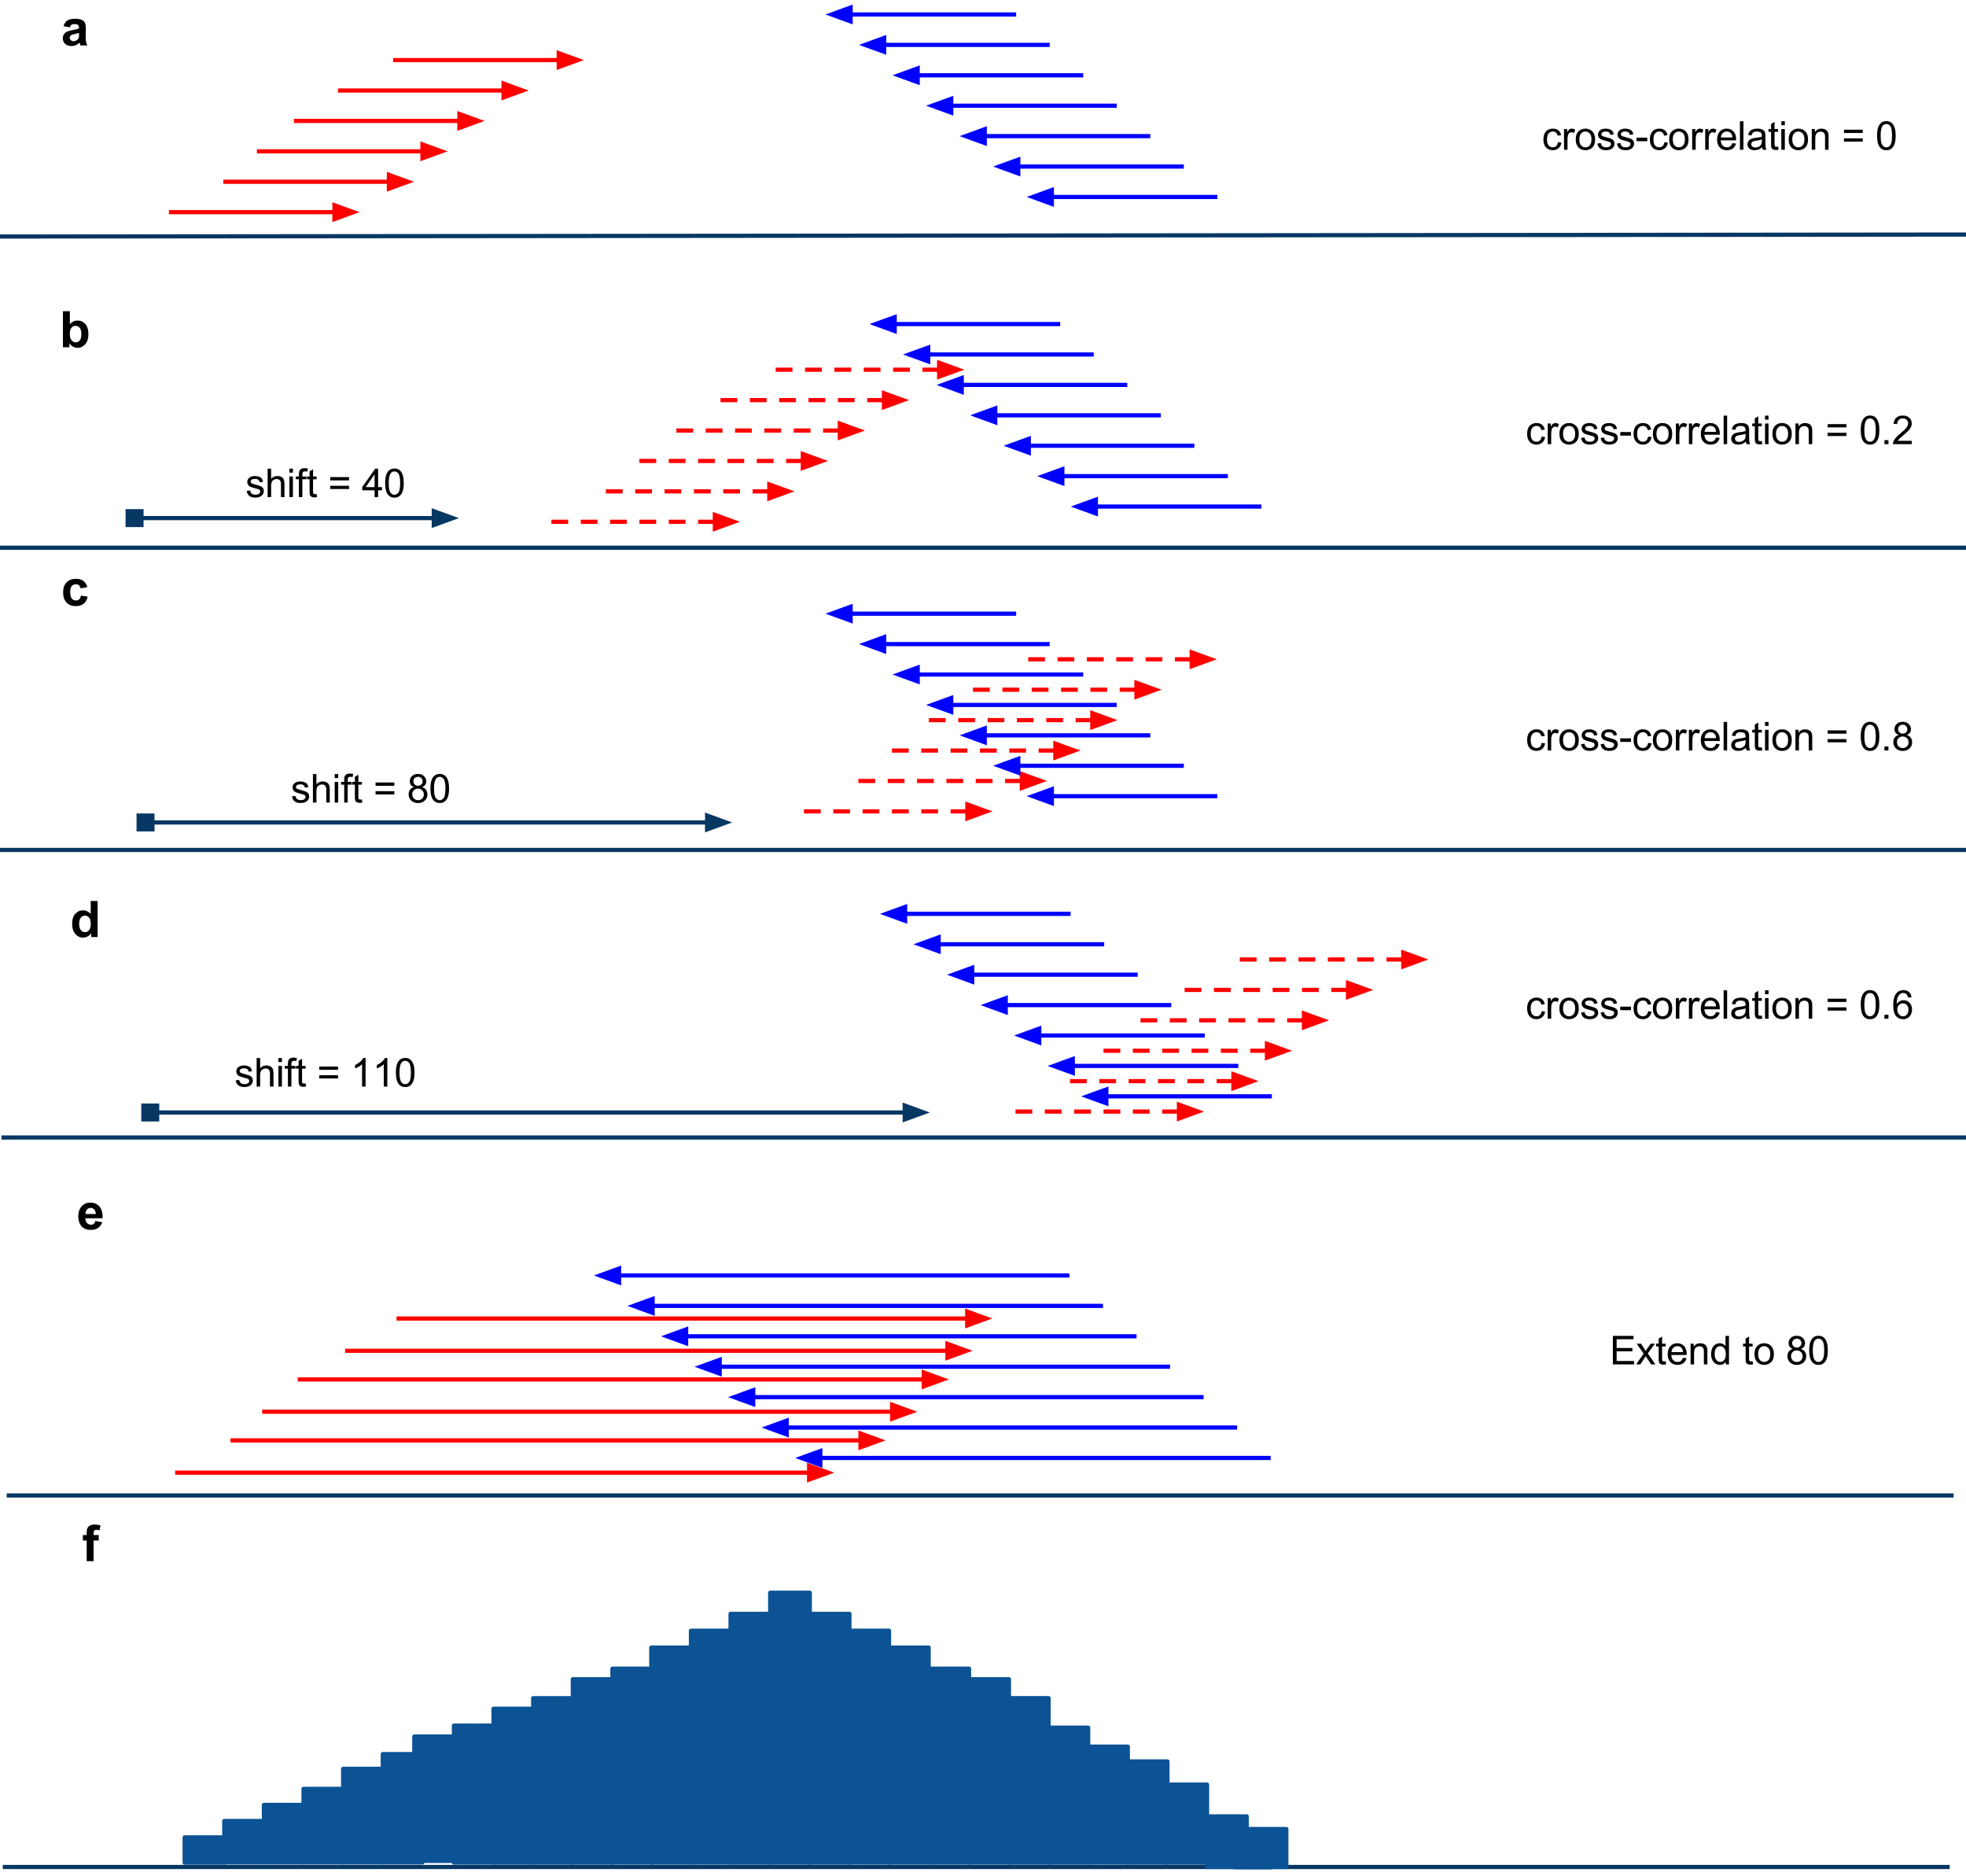 <?xml version="1.0" standalone="yes"?>

<svg version="1.1" viewBox="0.0 0.0 938.0 895.0" fill="none" stroke="none" stroke-linecap="square" stroke-miterlimit="10" xmlns="http://www.w3.org/2000/svg" xmlns:xlink="http://www.w3.org/1999/xlink"><path d="M0 0L938.184 0L938.184 895.483L0 895.483Z" fill-rule="nonzero" fill="#ffffff"></path><path d="M-3.285 112.822L964.935 111.846" fill-rule="nonzero" stroke="#073763" stroke-width="2.0" stroke-linejoin="round" stroke-linecap="butt"></path><path d="M188.602 28.662L266.586 28.662" fill-rule="evenodd" stroke="#ff0000" stroke-width="2.0" stroke-linejoin="round" stroke-linecap="butt"></path><path d="M266.586 31.965L275.662 28.662L266.586 25.358Z" fill-rule="evenodd" fill="#ff0000" stroke="#ff0000" stroke-width="2.0" stroke-linecap="butt"></path><path d="M162.261 43.17L240.245 43.17" fill-rule="evenodd" stroke="#ff0000" stroke-width="2.0" stroke-linejoin="round" stroke-linecap="butt"></path><path d="M240.245 46.474L249.321 43.17L240.245 39.867Z" fill-rule="evenodd" fill="#ff0000" stroke="#ff0000" stroke-width="2.0" stroke-linecap="butt"></path><path d="M141.211 57.679L219.195 57.679" fill-rule="evenodd" stroke="#ff0000" stroke-width="2.0" stroke-linejoin="round" stroke-linecap="butt"></path><path d="M219.195 60.982L228.271 57.679L219.195 54.375Z" fill-rule="evenodd" fill="#ff0000" stroke="#ff0000" stroke-width="2.0" stroke-linecap="butt"></path><path d="M123.57 72.187L201.555 72.187" fill-rule="evenodd" stroke="#ff0000" stroke-width="2.0" stroke-linejoin="round" stroke-linecap="butt"></path><path d="M201.555 75.491L210.631 72.187L201.555 68.884Z" fill-rule="evenodd" fill="#ff0000" stroke="#ff0000" stroke-width="2.0" stroke-linecap="butt"></path><path d="M107.57 86.696L185.555 86.696" fill-rule="evenodd" stroke="#ff0000" stroke-width="2.0" stroke-linejoin="round" stroke-linecap="butt"></path><path d="M185.555 89.999L194.631 86.696L185.555 83.392Z" fill-rule="evenodd" fill="#ff0000" stroke="#ff0000" stroke-width="2.0" stroke-linecap="butt"></path><path d="M81.586 101.204L159.57 101.204" fill-rule="evenodd" stroke="#ff0000" stroke-width="2.0" stroke-linejoin="round" stroke-linecap="butt"></path><path d="M159.57 104.508L168.647 101.204L159.57 97.901Z" fill-rule="evenodd" fill="#ff0000" stroke="#ff0000" stroke-width="2.0" stroke-linecap="butt"></path><path d="M405.831 6.899L483.815 6.899" fill-rule="evenodd" stroke="#0000ff" stroke-width="2.0" stroke-linejoin="round" stroke-linecap="butt"></path><path d="M405.831 3.596L396.755 6.899L405.831 10.203Z" fill-rule="evenodd" fill="#0000ff" stroke="#0000ff" stroke-width="2.0" stroke-linecap="butt"></path><path d="M421.831 21.408L499.815 21.408" fill-rule="evenodd" stroke="#0000ff" stroke-width="2.0" stroke-linejoin="round" stroke-linecap="butt"></path><path d="M421.831 18.104L412.755 21.408L421.831 24.711Z" fill-rule="evenodd" fill="#0000ff" stroke="#0000ff" stroke-width="2.0" stroke-linecap="butt"></path><path d="M437.831 35.916L515.815 35.916" fill-rule="evenodd" stroke="#0000ff" stroke-width="2.0" stroke-linejoin="round" stroke-linecap="butt"></path><path d="M437.831 32.613L428.755 35.916L437.831 39.22Z" fill-rule="evenodd" fill="#0000ff" stroke="#0000ff" stroke-width="2.0" stroke-linecap="butt"></path><path d="M453.831 50.425L531.815 50.425" fill-rule="evenodd" stroke="#0000ff" stroke-width="2.0" stroke-linejoin="round" stroke-linecap="butt"></path><path d="M453.831 47.121L444.755 50.425L453.831 53.728Z" fill-rule="evenodd" fill="#0000ff" stroke="#0000ff" stroke-width="2.0" stroke-linecap="butt"></path><path d="M469.831 64.933L547.815 64.933" fill-rule="evenodd" stroke="#0000ff" stroke-width="2.0" stroke-linejoin="round" stroke-linecap="butt"></path><path d="M469.831 61.63L460.755 64.933L469.831 68.236Z" fill-rule="evenodd" fill="#0000ff" stroke="#0000ff" stroke-width="2.0" stroke-linecap="butt"></path><path d="M485.831 79.441L563.815 79.441" fill-rule="evenodd" stroke="#0000ff" stroke-width="2.0" stroke-linejoin="round" stroke-linecap="butt"></path><path d="M485.831 76.138L476.755 79.441L485.831 82.745Z" fill-rule="evenodd" fill="#0000ff" stroke="#0000ff" stroke-width="2.0" stroke-linecap="butt"></path><path d="M501.831 93.95L579.815 93.95" fill-rule="evenodd" stroke="#0000ff" stroke-width="2.0" stroke-linejoin="round" stroke-linecap="butt"></path><path d="M501.831 90.646L492.755 93.95L501.831 97.253Z" fill-rule="evenodd" fill="#0000ff" stroke="#0000ff" stroke-width="2.0" stroke-linecap="butt"></path><path d="M-3.285 261.253L957.439 261.253" fill-rule="nonzero" stroke="#073763" stroke-width="2.0" stroke-linejoin="round" stroke-linecap="butt"></path><path d="M4.189 713.34L931.087 713.34" fill-rule="nonzero" stroke="#073763" stroke-width="2.0" stroke-linejoin="round" stroke-linecap="butt"></path><path d="M190.194 628.924L461.47 628.924" fill-rule="evenodd" stroke="#ff0000" stroke-width="2.0" stroke-linejoin="round" stroke-linecap="butt"></path><path d="M461.47 632.228L470.546 628.924L461.47 625.621Z" fill-rule="evenodd" fill="#ff0000" stroke="#ff0000" stroke-width="2.0" stroke-linecap="butt"></path><path d="M165.678 644.315L452.04 644.315" fill-rule="evenodd" stroke="#ff0000" stroke-width="2.0" stroke-linejoin="round" stroke-linecap="butt"></path><path d="M452.04 647.618L461.116 644.315L452.04 641.011Z" fill-rule="evenodd" fill="#ff0000" stroke="#ff0000" stroke-width="2.0" stroke-linecap="butt"></path><path d="M143.048 657.995L440.748 657.995" fill-rule="evenodd" stroke="#ff0000" stroke-width="2.0" stroke-linejoin="round" stroke-linecap="butt"></path><path d="M440.748 661.299L449.825 657.995L440.748 654.692Z" fill-rule="evenodd" fill="#ff0000" stroke="#ff0000" stroke-width="2.0" stroke-linecap="butt"></path><path d="M126.075 673.386L425.666 673.386" fill-rule="evenodd" stroke="#ff0000" stroke-width="2.0" stroke-linejoin="round" stroke-linecap="butt"></path><path d="M425.666 676.689L434.742 673.386L425.666 670.082Z" fill-rule="evenodd" fill="#ff0000" stroke="#ff0000" stroke-width="2.0" stroke-linecap="butt"></path><path d="M110.988 687.066L410.547 687.066" fill-rule="evenodd" stroke="#ff0000" stroke-width="2.0" stroke-linejoin="round" stroke-linecap="butt"></path><path d="M410.547 690.37L419.623 687.066L410.547 683.763Z" fill-rule="evenodd" fill="#ff0000" stroke="#ff0000" stroke-width="2.0" stroke-linecap="butt"></path><path d="M84.586 702.456L386.035 702.456" fill-rule="evenodd" stroke="#ff0000" stroke-width="2.0" stroke-linejoin="round" stroke-linecap="butt"></path><path d="M386.035 705.76L395.111 702.456L386.035 699.153Z" fill-rule="evenodd" fill="#ff0000" stroke="#ff0000" stroke-width="2.0" stroke-linecap="butt"></path><path d="M295.364 608.404L509.254 608.404" fill-rule="evenodd" stroke="#0000ff" stroke-width="2.0" stroke-linejoin="round" stroke-linecap="butt"></path><path d="M295.364 605.1L286.288 608.404L295.364 611.707Z" fill-rule="evenodd" fill="#0000ff" stroke="#0000ff" stroke-width="2.0" stroke-linecap="butt"></path><path d="M311.364 622.912L525.254 622.912" fill-rule="evenodd" stroke="#0000ff" stroke-width="2.0" stroke-linejoin="round" stroke-linecap="butt"></path><path d="M311.364 619.609L302.288 622.912L311.364 626.216Z" fill-rule="evenodd" fill="#0000ff" stroke="#0000ff" stroke-width="2.0" stroke-linecap="butt"></path><path d="M327.364 637.421L541.254 637.421" fill-rule="evenodd" stroke="#0000ff" stroke-width="2.0" stroke-linejoin="round" stroke-linecap="butt"></path><path d="M327.364 634.117L318.288 637.421L327.364 640.724Z" fill-rule="evenodd" fill="#0000ff" stroke="#0000ff" stroke-width="2.0" stroke-linecap="butt"></path><path d="M343.364 651.929L557.254 651.929" fill-rule="evenodd" stroke="#0000ff" stroke-width="2.0" stroke-linejoin="round" stroke-linecap="butt"></path><path d="M343.364 648.626L334.288 651.929L343.364 655.233Z" fill-rule="evenodd" fill="#0000ff" stroke="#0000ff" stroke-width="2.0" stroke-linecap="butt"></path><path d="M359.364 666.438L573.254 666.438" fill-rule="evenodd" stroke="#0000ff" stroke-width="2.0" stroke-linejoin="round" stroke-linecap="butt"></path><path d="M359.364 663.134L350.288 666.438L359.364 669.741Z" fill-rule="evenodd" fill="#0000ff" stroke="#0000ff" stroke-width="2.0" stroke-linecap="butt"></path><path d="M375.364 680.946L589.254 680.946" fill-rule="evenodd" stroke="#0000ff" stroke-width="2.0" stroke-linejoin="round" stroke-linecap="butt"></path><path d="M375.364 677.643L366.288 680.946L375.364 684.25Z" fill-rule="evenodd" fill="#0000ff" stroke="#0000ff" stroke-width="2.0" stroke-linecap="butt"></path><path d="M391.364 695.454L605.254 695.454" fill-rule="evenodd" stroke="#0000ff" stroke-width="2.0" stroke-linejoin="round" stroke-linecap="butt"></path><path d="M391.364 692.151L382.288 695.454L391.364 698.758Z" fill-rule="evenodd" fill="#0000ff" stroke="#0000ff" stroke-width="2.0" stroke-linecap="butt"></path><path d="M2.333 890.556L929.231 890.556" fill-rule="nonzero" stroke="#073763" stroke-width="2.0" stroke-linejoin="round" stroke-linecap="butt"></path><path d="M88.095 876.412L106.992 876.412L106.992 888.475L88.095 888.475Z" fill-rule="nonzero" fill="#0b5394" stroke="#0b5394" stroke-width="2.0" stroke-linejoin="round" stroke-linecap="butt"></path><path d="M107.001 868.6L125.899 868.6L125.899 888.379L107.001 888.379Z" fill-rule="nonzero" fill="#0b5394" stroke="#0b5394" stroke-width="2.0" stroke-linejoin="round" stroke-linecap="butt"></path><path d="M125.908 860.943L144.805 860.943L144.805 888.376L125.908 888.376Z" fill-rule="nonzero" fill="#0b5394" stroke="#0b5394" stroke-width="2.0" stroke-linejoin="round" stroke-linecap="butt"></path><path d="M144.814 853.287L163.712 853.287L163.712 888.374L144.814 888.374Z" fill-rule="nonzero" fill="#0b5394" stroke="#0b5394" stroke-width="2.0" stroke-linejoin="round" stroke-linecap="butt"></path><path d="M163.72 843.715L182.618 843.715L182.618 888.377L163.72 888.377Z" fill-rule="nonzero" fill="#0b5394" stroke="#0b5394" stroke-width="2.0" stroke-linejoin="round" stroke-linecap="butt"></path><path d="M182.627 836.697L201.525 836.697L201.525 888.382L182.627 888.382Z" fill-rule="nonzero" fill="#0b5394" stroke="#0b5394" stroke-width="2.0" stroke-linejoin="round" stroke-linecap="butt"></path><path d="M197.661 828.317L216.559 828.317L216.559 887.656L197.661 887.656Z" fill-rule="nonzero" fill="#0b5394" stroke="#0b5394" stroke-width="2.0" stroke-linejoin="round" stroke-linecap="butt"></path><path d="M216.568 823.107L235.465 823.107L235.465 888.461L216.568 888.461Z" fill-rule="nonzero" fill="#0b5394" stroke="#0b5394" stroke-width="2.0" stroke-linejoin="round" stroke-linecap="butt"></path><path d="M235.474 815.059L254.372 815.059L254.372 888.477L235.474 888.477Z" fill-rule="nonzero" fill="#0b5394" stroke="#0b5394" stroke-width="2.0" stroke-linejoin="round" stroke-linecap="butt"></path><path d="M254.38 810.03L273.278 810.03L273.278 888.486L254.38 888.486Z" fill-rule="nonzero" fill="#0b5394" stroke="#0b5394" stroke-width="2.0" stroke-linejoin="round" stroke-linecap="butt"></path><path d="M273.287 800.977L292.185 800.977L292.185 888.473L273.287 888.473Z" fill-rule="nonzero" fill="#0b5394" stroke="#0b5394" stroke-width="2.0" stroke-linejoin="round" stroke-linecap="butt"></path><path d="M292.193 795.948L311.091 795.948L311.091 888.452L292.193 888.452Z" fill-rule="nonzero" fill="#0b5394" stroke="#0b5394" stroke-width="2.0" stroke-linejoin="round" stroke-linecap="butt"></path><path d="M310.743 785.89L329.64 785.89L329.64 888.441L310.743 888.441Z" fill-rule="nonzero" fill="#0b5394" stroke="#0b5394" stroke-width="2.0" stroke-linejoin="round" stroke-linecap="butt"></path><path d="M329.649 777.844L348.547 777.844L348.547 888.459L329.649 888.459Z" fill-rule="nonzero" fill="#0b5394" stroke="#0b5394" stroke-width="2.0" stroke-linejoin="round" stroke-linecap="butt"></path><path d="M348.556 769.797L367.453 769.797L367.453 888.474L348.556 888.474Z" fill-rule="nonzero" fill="#0b5394" stroke="#0b5394" stroke-width="2.0" stroke-linejoin="round" stroke-linecap="butt"></path><path d="M367.462 759.739L386.36 759.739L386.36 888.464L367.462 888.464Z" fill-rule="nonzero" fill="#0b5394" stroke="#0b5394" stroke-width="2.0" stroke-linejoin="round" stroke-linecap="butt"></path><path d="M386.369 769.797L405.266 769.797L405.266 888.474L386.369 888.474Z" fill-rule="nonzero" fill="#0b5394" stroke="#0b5394" stroke-width="2.0" stroke-linejoin="round" stroke-linecap="butt"></path><path d="M405.275 777.844L424.173 777.844L424.173 888.459L405.275 888.459Z" fill-rule="nonzero" fill="#0b5394" stroke="#0b5394" stroke-width="2.0" stroke-linejoin="round" stroke-linecap="butt"></path><path d="M424.182 785.89L443.079 785.89L443.079 888.441L424.182 888.441Z" fill-rule="nonzero" fill="#0b5394" stroke="#0b5394" stroke-width="2.0" stroke-linejoin="round" stroke-linecap="butt"></path><path d="M443.445 795.948L462.343 795.948L462.343 888.452L443.445 888.452Z" fill-rule="nonzero" fill="#0b5394" stroke="#0b5394" stroke-width="2.0" stroke-linejoin="round" stroke-linecap="butt"></path><path d="M462.478 800.964L481.375 800.964L481.375 888.46L462.478 888.46Z" fill-rule="nonzero" fill="#0b5394" stroke="#0b5394" stroke-width="2.0" stroke-linejoin="round" stroke-linecap="butt"></path><path d="M481.384 810.016L500.282 810.016L500.282 888.473L481.384 888.473Z" fill-rule="nonzero" fill="#0b5394" stroke="#0b5394" stroke-width="2.0" stroke-linejoin="round" stroke-linecap="butt"></path><path d="M500.291 824.097L519.188 824.097L519.188 888.475L500.291 888.475Z" fill-rule="nonzero" fill="#0b5394" stroke="#0b5394" stroke-width="2.0" stroke-linejoin="round" stroke-linecap="butt"></path><path d="M519.197 833.151L538.095 833.151L538.095 888.458L519.197 888.458Z" fill-rule="nonzero" fill="#0b5394" stroke="#0b5394" stroke-width="2.0" stroke-linejoin="round" stroke-linecap="butt"></path><path d="M538.104 840.192L557.001 840.192L557.001 888.475L538.104 888.475Z" fill-rule="nonzero" fill="#0b5394" stroke="#0b5394" stroke-width="2.0" stroke-linejoin="round" stroke-linecap="butt"></path><path d="M557.01 851.254L575.908 851.254L575.908 888.483L557.01 888.483Z" fill-rule="nonzero" fill="#0b5394" stroke="#0b5394" stroke-width="2.0" stroke-linejoin="round" stroke-linecap="butt"></path><path d="M575.916 866.411L594.814 866.411L594.814 890.537L575.916 890.537Z" fill-rule="nonzero" fill="#0b5394" stroke="#0b5394" stroke-width="2.0" stroke-linejoin="round" stroke-linecap="butt"></path><path d="M594.823 872.446L613.721 872.446L613.721 890.556L594.823 890.556Z" fill-rule="nonzero" fill="#0b5394" stroke="#0b5394" stroke-width="2.0" stroke-linejoin="round" stroke-linecap="butt"></path><path d="M588.91 882.602L606.611 882.602L606.611 890.665L588.91 890.665Z" fill-rule="nonzero" fill="#0b5394" stroke="#0b5394" stroke-width="2.0" stroke-linejoin="round" stroke-linecap="butt"></path><path d="M33.296 13.038L30.311 12.506Q30.811 10.694 32.038 9.827Q33.264 8.96 35.702 8.96Q37.905 8.96 38.983 9.483Q40.061 10.006 40.499 10.811Q40.936 11.616 40.936 13.756L40.905 17.6Q40.905 19.241 41.061 20.022Q41.218 20.803 41.655 21.694L38.389 21.694Q38.264 21.366 38.077 20.725Q37.999 20.428 37.952 20.335Q37.108 21.147 36.147 21.561Q35.186 21.975 34.108 21.975Q32.186 21.975 31.077 20.928Q29.968 19.881 29.968 18.288Q29.968 17.241 30.468 16.413Q30.968 15.585 31.882 15.147Q32.796 14.71 34.499 14.381Q36.811 13.944 37.702 13.569L37.702 13.241Q37.702 12.288 37.233 11.889Q36.764 11.491 35.468 11.491Q34.577 11.491 34.085 11.835Q33.593 12.178 33.296 13.038ZM37.702 15.71Q37.061 15.928 35.694 16.217Q34.327 16.506 33.905 16.788Q33.264 17.256 33.264 17.96Q33.264 18.647 33.78 19.147Q34.296 19.647 35.093 19.647Q35.983 19.647 36.78 19.069Q37.389 18.616 37.577 17.975Q37.702 17.553 37.702 16.366L37.702 15.71Z" fill-rule="nonzero" fill="#000000"></path><path d="M30.03 165.637L30.03 148.449L33.327 148.449L33.327 154.637Q34.858 152.902 36.936 152.902Q39.218 152.902 40.702 154.551Q42.186 156.199 42.186 159.277Q42.186 162.465 40.671 164.191Q39.155 165.918 36.983 165.918Q35.921 165.918 34.882 165.387Q33.843 164.855 33.093 163.809L33.093 165.637L30.03 165.637ZM33.311 159.137Q33.311 161.074 33.921 161.996Q34.764 163.309 36.186 163.309Q37.28 163.309 38.046 162.379Q38.811 161.449 38.811 159.449Q38.811 157.309 38.038 156.371Q37.264 155.434 36.061 155.434Q34.874 155.434 34.093 156.348Q33.311 157.262 33.311 159.137Z" fill-rule="nonzero" fill="#000000"></path><path d="M41.686 280.069L38.436 280.647Q38.28 279.678 37.694 279.186Q37.108 278.694 36.186 278.694Q34.952 278.694 34.225 279.546Q33.499 280.397 33.499 282.382Q33.499 284.6 34.241 285.514Q34.983 286.428 36.233 286.428Q37.171 286.428 37.772 285.897Q38.374 285.366 38.608 284.069L41.843 284.616Q41.343 286.835 39.913 287.975Q38.483 289.116 36.077 289.116Q33.358 289.116 31.733 287.389Q30.108 285.663 30.108 282.616Q30.108 279.538 31.733 277.819Q33.358 276.1 36.139 276.1Q38.421 276.1 39.757 277.085Q41.093 278.069 41.686 280.069Z" fill-rule="nonzero" fill="#000000"></path><path d="M45.52 582.411L48.801 582.973Q48.16 584.77 46.793 585.715Q45.426 586.661 43.379 586.661Q40.129 586.661 38.582 584.536Q37.348 582.833 37.348 580.254Q37.348 577.161 38.965 575.403Q40.582 573.645 43.051 573.645Q45.832 573.645 47.434 575.481Q49.035 577.317 48.973 581.098L40.723 581.098Q40.754 582.567 41.52 583.379Q42.285 584.192 43.41 584.192Q44.191 584.192 44.715 583.77Q45.238 583.348 45.52 582.411ZM45.707 579.083Q45.66 577.661 44.957 576.918Q44.254 576.176 43.254 576.176Q42.176 576.176 41.473 576.958Q40.77 577.739 40.785 579.083L45.707 579.083Z" fill-rule="nonzero" fill="#000000"></path><path d="M490.575 313.485L490.575 313.485L498.575 313.485L498.575 315.485L490.575 315.485ZM504.575 313.485L504.575 313.485L512.575 313.485L512.575 315.485L504.575 315.485ZM518.575 313.485L518.575 313.485L526.575 313.485L526.575 315.485L518.575 315.485ZM532.575 313.485L532.575 313.485L540.575 313.485L540.575 315.485L532.575 315.485ZM546.575 313.485L546.575 313.485L554.575 313.485L554.575 315.485L546.575 315.485ZM560.575 313.485L560.575 313.485L568.56 313.485L568.56 315.485L560.575 315.485Z" fill-rule="nonzero" fill="#ff0000"></path><path d="M568.56 317.788L577.636 314.485L568.56 311.181Z" fill-rule="evenodd" fill="#ff0000" stroke="#ff0000" stroke-width="2.0" stroke-linecap="butt"></path><path d="M464.234 327.993L464.234 327.993L472.234 327.993L472.234 329.993L464.234 329.993ZM478.234 327.993L478.234 327.993L486.234 327.993L486.234 329.993L478.234 329.993ZM492.234 327.993L492.234 327.993L500.234 327.993L500.234 329.993L492.234 329.993ZM506.234 327.993L506.234 327.993L514.234 327.993L514.234 329.993L506.234 329.993ZM520.234 327.993L520.234 327.993L528.234 327.993L528.234 329.993L520.234 329.993ZM534.234 327.993L534.234 327.993L542.218 327.993L542.218 329.993L534.234 329.993Z" fill-rule="nonzero" fill="#ff0000"></path><path d="M542.218 332.297L551.295 328.993L542.218 325.69Z" fill-rule="evenodd" fill="#ff0000" stroke="#ff0000" stroke-width="2.0" stroke-linecap="butt"></path><path d="M443.184 342.502L443.184 342.502L451.184 342.502L451.184 344.502L443.184 344.502ZM457.184 342.502L457.184 342.502L465.184 342.502L465.184 344.502L457.184 344.502ZM471.184 342.502L471.184 342.502L479.184 342.502L479.184 344.502L471.184 344.502ZM485.184 342.502L485.184 342.502L493.184 342.502L493.184 344.502L485.184 344.502ZM499.184 342.502L499.184 342.502L507.184 342.502L507.184 344.502L499.184 344.502ZM513.184 342.502L513.184 342.502L521.169 342.502L521.169 344.502L513.184 344.502Z" fill-rule="nonzero" fill="#ff0000"></path><path d="M521.169 346.805L530.245 343.502L521.169 340.198Z" fill-rule="evenodd" fill="#ff0000" stroke="#ff0000" stroke-width="2.0" stroke-linecap="butt"></path><path d="M425.544 357.01L425.544 357.01L433.544 357.01L433.544 359.01L425.544 359.01ZM439.544 357.01L439.544 357.01L447.544 357.01L447.544 359.01L439.544 359.01ZM453.544 357.01L453.544 357.01L461.544 357.01L461.544 359.01L453.544 359.01ZM467.544 357.01L467.544 357.01L475.544 357.01L475.544 359.01L467.544 359.01ZM481.544 357.01L481.544 357.01L489.544 357.01L489.544 359.01L481.544 359.01ZM495.544 357.01L495.544 357.01L503.528 357.01L503.528 359.01L495.544 359.01Z" fill-rule="nonzero" fill="#ff0000"></path><path d="M503.528 361.314L512.604 358.01L503.528 354.707Z" fill-rule="evenodd" fill="#ff0000" stroke="#ff0000" stroke-width="2.0" stroke-linecap="butt"></path><path d="M409.544 371.519L409.544 371.519L417.544 371.519L417.544 373.519L409.544 373.519ZM423.544 371.519L423.544 371.519L431.544 371.519L431.544 373.519L423.544 373.519ZM437.544 371.519L437.544 371.519L445.544 371.519L445.544 373.519L437.544 373.519ZM451.544 371.519L451.544 371.519L459.544 371.519L459.544 373.519L451.544 373.519ZM465.544 371.519L465.544 371.519L473.544 371.519L473.544 373.519L465.544 373.519ZM479.544 371.519L479.544 371.519L487.528 371.519L487.528 373.519L479.544 373.519Z" fill-rule="nonzero" fill="#ff0000"></path><path d="M487.528 375.822L496.604 372.519L487.528 369.215Z" fill-rule="evenodd" fill="#ff0000" stroke="#ff0000" stroke-width="2.0" stroke-linecap="butt"></path><path d="M383.56 386.027L383.56 386.027L391.56 386.027L391.56 388.027L383.56 388.027ZM397.56 386.027L397.56 386.027L405.56 386.027L405.56 388.027L397.56 388.027ZM411.56 386.027L411.56 386.027L419.56 386.027L419.56 388.027L411.56 388.027ZM425.56 386.027L425.56 386.027L433.56 386.027L433.56 388.027L425.56 388.027ZM439.56 386.027L439.56 386.027L447.56 386.027L447.56 388.027L439.56 388.027ZM453.56 386.027L453.56 386.027L461.544 386.027L461.544 388.027L453.56 388.027Z" fill-rule="nonzero" fill="#ff0000"></path><path d="M461.544 390.33L470.62 387.027L461.544 383.724Z" fill-rule="evenodd" fill="#ff0000" stroke="#ff0000" stroke-width="2.0" stroke-linecap="butt"></path><path d="M405.831 292.722L483.815 292.722" fill-rule="evenodd" stroke="#0000ff" stroke-width="2.0" stroke-linejoin="round" stroke-linecap="butt"></path><path d="M405.831 289.419L396.755 292.722L405.831 296.026Z" fill-rule="evenodd" fill="#0000ff" stroke="#0000ff" stroke-width="2.0" stroke-linecap="butt"></path><path d="M421.831 307.231L499.815 307.231" fill-rule="evenodd" stroke="#0000ff" stroke-width="2.0" stroke-linejoin="round" stroke-linecap="butt"></path><path d="M421.831 303.927L412.755 307.231L421.831 310.534Z" fill-rule="evenodd" fill="#0000ff" stroke="#0000ff" stroke-width="2.0" stroke-linecap="butt"></path><path d="M437.831 321.739L515.815 321.739" fill-rule="evenodd" stroke="#0000ff" stroke-width="2.0" stroke-linejoin="round" stroke-linecap="butt"></path><path d="M437.831 318.436L428.755 321.739L437.831 325.043Z" fill-rule="evenodd" fill="#0000ff" stroke="#0000ff" stroke-width="2.0" stroke-linecap="butt"></path><path d="M453.831 336.247L531.815 336.247" fill-rule="evenodd" stroke="#0000ff" stroke-width="2.0" stroke-linejoin="round" stroke-linecap="butt"></path><path d="M453.831 332.944L444.755 336.247L453.831 339.551Z" fill-rule="evenodd" fill="#0000ff" stroke="#0000ff" stroke-width="2.0" stroke-linecap="butt"></path><path d="M469.831 350.756L547.815 350.756" fill-rule="evenodd" stroke="#0000ff" stroke-width="2.0" stroke-linejoin="round" stroke-linecap="butt"></path><path d="M469.831 347.452L460.755 350.756L469.831 354.059Z" fill-rule="evenodd" fill="#0000ff" stroke="#0000ff" stroke-width="2.0" stroke-linecap="butt"></path><path d="M485.831 365.264L563.815 365.264" fill-rule="evenodd" stroke="#0000ff" stroke-width="2.0" stroke-linejoin="round" stroke-linecap="butt"></path><path d="M485.831 361.961L476.755 365.264L485.831 368.568Z" fill-rule="evenodd" fill="#0000ff" stroke="#0000ff" stroke-width="2.0" stroke-linecap="butt"></path><path d="M501.831 379.773L579.815 379.773" fill-rule="evenodd" stroke="#0000ff" stroke-width="2.0" stroke-linejoin="round" stroke-linecap="butt"></path><path d="M501.831 376.469L492.755 379.773L501.831 383.076Z" fill-rule="evenodd" fill="#0000ff" stroke="#0000ff" stroke-width="2.0" stroke-linecap="butt"></path><path d="M-4.891 405.405L959.046 405.405" fill-rule="nonzero" stroke="#073763" stroke-width="2.0" stroke-linejoin="round" stroke-linecap="butt"></path><path d="M370.095 175.348L370.095 175.348L378.095 175.348L378.095 177.348L370.095 177.348ZM384.095 175.348L384.095 175.348L392.095 175.348L392.095 177.348L384.095 177.348ZM398.095 175.348L398.095 175.348L406.095 175.348L406.095 177.348L398.095 177.348ZM412.095 175.348L412.095 175.348L420.095 175.348L420.095 177.348L412.095 177.348ZM426.095 175.348L426.095 175.348L434.095 175.348L434.095 177.348L426.095 177.348ZM440.095 175.348L440.095 175.348L448.079 175.348L448.079 177.348L440.095 177.348Z" fill-rule="nonzero" fill="#ff0000"></path><path d="M448.079 179.651L457.156 176.348L448.079 173.044Z" fill-rule="evenodd" fill="#ff0000" stroke="#ff0000" stroke-width="2.0" stroke-linecap="butt"></path><path d="M343.754 189.856L343.754 189.856L351.754 189.856L351.754 191.856L343.754 191.856ZM357.754 189.856L357.754 189.856L365.754 189.856L365.754 191.856L357.754 191.856ZM371.754 189.856L371.754 189.856L379.754 189.856L379.754 191.856L371.754 191.856ZM385.754 189.856L385.754 189.856L393.754 189.856L393.754 191.856L385.754 191.856ZM399.754 189.856L399.754 189.856L407.754 189.856L407.754 191.856L399.754 191.856ZM413.754 189.856L413.754 189.856L421.738 189.856L421.738 191.856L413.754 191.856Z" fill-rule="nonzero" fill="#ff0000"></path><path d="M421.738 194.16L430.814 190.856L421.738 187.553Z" fill-rule="evenodd" fill="#ff0000" stroke="#ff0000" stroke-width="2.0" stroke-linecap="butt"></path><path d="M322.704 204.364L322.704 204.364L330.704 204.364L330.704 206.364L322.704 206.364ZM336.704 204.364L336.704 204.364L344.704 204.364L344.704 206.364L336.704 206.364ZM350.704 204.364L350.704 204.364L358.704 204.364L358.704 206.364L350.704 206.364ZM364.704 204.364L364.704 204.364L372.704 204.364L372.704 206.364L364.704 206.364ZM378.704 204.364L378.704 204.364L386.704 204.364L386.704 206.364L378.704 206.364ZM392.704 204.364L392.704 204.364L400.688 204.364L400.688 206.364L392.704 206.364Z" fill-rule="nonzero" fill="#ff0000"></path><path d="M400.688 208.668L409.764 205.364L400.688 202.061Z" fill-rule="evenodd" fill="#ff0000" stroke="#ff0000" stroke-width="2.0" stroke-linecap="butt"></path><path d="M305.064 218.873L305.064 218.873L313.064 218.873L313.064 220.873L305.064 220.873ZM319.064 218.873L319.064 218.873L327.064 218.873L327.064 220.873L319.064 220.873ZM333.064 218.873L333.064 218.873L341.064 218.873L341.064 220.873L333.064 220.873ZM347.064 218.873L347.064 218.873L355.064 218.873L355.064 220.873L347.064 220.873ZM361.064 218.873L361.064 218.873L369.064 218.873L369.064 220.873L361.064 220.873ZM375.064 218.873L375.064 218.873L383.048 218.873L383.048 220.873L375.064 220.873Z" fill-rule="nonzero" fill="#ff0000"></path><path d="M383.048 223.176L392.124 219.873L383.048 216.569Z" fill-rule="evenodd" fill="#ff0000" stroke="#ff0000" stroke-width="2.0" stroke-linecap="butt"></path><path d="M289.064 233.381L289.064 233.381L297.064 233.381L297.064 235.381L289.064 235.381ZM303.064 233.381L303.064 233.381L311.064 233.381L311.064 235.381L303.064 235.381ZM317.064 233.381L317.064 233.381L325.064 233.381L325.064 235.381L317.064 235.381ZM331.064 233.381L331.064 233.381L339.064 233.381L339.064 235.381L331.064 235.381ZM345.064 233.381L345.064 233.381L353.064 233.381L353.064 235.381L345.064 235.381ZM359.064 233.381L359.064 233.381L367.048 233.381L367.048 235.381L359.064 235.381Z" fill-rule="nonzero" fill="#ff0000"></path><path d="M367.048 237.685L376.124 234.381L367.048 231.078Z" fill-rule="evenodd" fill="#ff0000" stroke="#ff0000" stroke-width="2.0" stroke-linecap="butt"></path><path d="M263.079 247.89L263.079 247.89L271.079 247.89L271.079 249.89L263.079 249.89ZM277.079 247.89L277.079 247.89L285.079 247.89L285.079 249.89L277.079 249.89ZM291.079 247.89L291.079 247.89L299.079 247.89L299.079 249.89L291.079 249.89ZM305.079 247.89L305.079 247.89L313.079 247.89L313.079 249.89L305.079 249.89ZM319.079 247.89L319.079 247.89L327.079 247.89L327.079 249.89L319.079 249.89ZM333.079 247.89L333.079 247.89L341.064 247.89L341.064 249.89L333.079 249.89Z" fill-rule="nonzero" fill="#ff0000"></path><path d="M341.064 252.193L350.14 248.89L341.064 245.586Z" fill-rule="evenodd" fill="#ff0000" stroke="#ff0000" stroke-width="2.0" stroke-linecap="butt"></path><path d="M426.851 154.585L504.835 154.585" fill-rule="evenodd" stroke="#0000ff" stroke-width="2.0" stroke-linejoin="round" stroke-linecap="butt"></path><path d="M426.851 151.281L417.774 154.585L426.851 157.888Z" fill-rule="evenodd" fill="#0000ff" stroke="#0000ff" stroke-width="2.0" stroke-linecap="butt"></path><path d="M442.851 169.093L520.835 169.093" fill-rule="evenodd" stroke="#0000ff" stroke-width="2.0" stroke-linejoin="round" stroke-linecap="butt"></path><path d="M442.851 165.79L433.774 169.093L442.851 172.397Z" fill-rule="evenodd" fill="#0000ff" stroke="#0000ff" stroke-width="2.0" stroke-linecap="butt"></path><path d="M458.851 183.602L536.835 183.602" fill-rule="evenodd" stroke="#0000ff" stroke-width="2.0" stroke-linejoin="round" stroke-linecap="butt"></path><path d="M458.851 180.298L449.774 183.602L458.851 186.905Z" fill-rule="evenodd" fill="#0000ff" stroke="#0000ff" stroke-width="2.0" stroke-linecap="butt"></path><path d="M474.851 198.11L552.835 198.11" fill-rule="evenodd" stroke="#0000ff" stroke-width="2.0" stroke-linejoin="round" stroke-linecap="butt"></path><path d="M474.851 194.807L465.774 198.11L474.851 201.414Z" fill-rule="evenodd" fill="#0000ff" stroke="#0000ff" stroke-width="2.0" stroke-linecap="butt"></path><path d="M490.851 212.619L568.835 212.619" fill-rule="evenodd" stroke="#0000ff" stroke-width="2.0" stroke-linejoin="round" stroke-linecap="butt"></path><path d="M490.851 209.315L481.774 212.619L490.851 215.922Z" fill-rule="evenodd" fill="#0000ff" stroke="#0000ff" stroke-width="2.0" stroke-linecap="butt"></path><path d="M506.851 227.127L584.835 227.127" fill-rule="evenodd" stroke="#0000ff" stroke-width="2.0" stroke-linejoin="round" stroke-linecap="butt"></path><path d="M506.851 223.824L497.774 227.127L506.851 230.431Z" fill-rule="evenodd" fill="#0000ff" stroke="#0000ff" stroke-width="2.0" stroke-linecap="butt"></path><path d="M522.851 241.636L600.835 241.636" fill-rule="evenodd" stroke="#0000ff" stroke-width="2.0" stroke-linejoin="round" stroke-linecap="butt"></path><path d="M522.851 238.332L513.774 241.636L522.851 244.939Z" fill-rule="evenodd" fill="#0000ff" stroke="#0000ff" stroke-width="2.0" stroke-linecap="butt"></path><path d="M743.329 67.82L744.969 68.039Q744.704 69.726 743.594 70.687Q742.485 71.648 740.86 71.648Q738.844 71.648 737.618 70.328Q736.391 69.008 736.391 66.539Q736.391 64.945 736.914 63.75Q737.438 62.555 738.524 61.953Q739.61 61.351 740.875 61.351Q742.485 61.351 743.5 62.164Q744.516 62.976 744.813 64.476L743.188 64.726Q742.954 63.726 742.36 63.226Q741.766 62.726 740.938 62.726Q739.672 62.726 738.883 63.633Q738.094 64.539 738.094 66.492Q738.094 68.476 738.86 69.375Q739.625 70.273 740.844 70.273Q741.829 70.273 742.485 69.672Q743.141 69.07 743.329 67.82ZM746.204 71.43L746.204 61.57L747.704 61.57L747.704 63.07Q748.282 62.023 748.766 61.687Q749.25 61.351 749.844 61.351Q750.688 61.351 751.563 61.898L750.985 63.445Q750.375 63.086 749.75 63.086Q749.204 63.086 748.774 63.414Q748.344 63.742 748.157 64.32Q747.875 65.211 747.875 66.273L747.875 71.43L746.204 71.43ZM751.797 66.508Q751.797 63.773 753.329 62.445Q754.594 61.351 756.422 61.351Q758.454 61.351 759.743 62.687Q761.032 64.023 761.032 66.367Q761.032 68.273 760.461 69.359Q759.891 70.445 758.805 71.047Q757.719 71.648 756.422 71.648Q754.36 71.648 753.079 70.32Q751.797 68.992 751.797 66.508ZM753.516 66.508Q753.516 68.398 754.344 69.336Q755.172 70.273 756.422 70.273Q757.672 70.273 758.493 69.328Q759.313 68.383 759.313 66.445Q759.313 64.617 758.485 63.68Q757.657 62.742 756.422 62.742Q755.172 62.742 754.344 63.68Q753.516 64.617 753.516 66.508ZM762.125 68.492L763.782 68.226Q763.922 69.226 764.555 69.75Q765.188 70.273 766.329 70.273Q767.485 70.273 768.039 69.805Q768.594 69.336 768.594 68.711Q768.594 68.148 768.11 67.82Q767.766 67.601 766.407 67.258Q764.563 66.789 763.852 66.453Q763.141 66.117 762.774 65.515Q762.407 64.914 762.407 64.195Q762.407 63.539 762.711 62.976Q763.016 62.414 763.532 62.039Q763.922 61.758 764.594 61.555Q765.266 61.351 766.032 61.351Q767.204 61.351 768.079 61.687Q768.954 62.023 769.368 62.594Q769.782 63.164 769.938 64.117L768.313 64.336Q768.204 63.586 767.664 63.156Q767.125 62.726 766.157 62.726Q765 62.726 764.516 63.109Q764.032 63.492 764.032 63.992Q764.032 64.32 764.235 64.586Q764.438 64.851 764.875 65.023Q765.125 65.117 766.344 65.461Q768.11 65.93 768.813 66.226Q769.516 66.523 769.914 67.101Q770.313 67.68 770.313 68.539Q770.313 69.367 769.829 70.109Q769.344 70.851 768.422 71.25Q767.5 71.648 766.344 71.648Q764.422 71.648 763.414 70.851Q762.407 70.055 762.125 68.492ZM771.454 68.492L773.11 68.226Q773.25 69.226 773.883 69.75Q774.516 70.273 775.657 70.273Q776.813 70.273 777.368 69.805Q777.922 69.336 777.922 68.711Q777.922 68.148 777.438 67.82Q777.094 67.601 775.735 67.258Q773.891 66.789 773.18 66.453Q772.469 66.117 772.102 65.515Q771.735 64.914 771.735 64.195Q771.735 63.539 772.039 62.976Q772.344 62.414 772.86 62.039Q773.25 61.758 773.922 61.555Q774.594 61.351 775.36 61.351Q776.532 61.351 777.407 61.687Q778.282 62.023 778.696 62.594Q779.11 63.164 779.266 64.117L777.641 64.336Q777.532 63.586 776.993 63.156Q776.454 62.726 775.485 62.726Q774.329 62.726 773.844 63.109Q773.36 63.492 773.36 63.992Q773.36 64.32 773.563 64.586Q773.766 64.851 774.204 65.023Q774.454 65.117 775.672 65.461Q777.438 65.93 778.141 66.226Q778.844 66.523 779.243 67.101Q779.641 67.68 779.641 68.539Q779.641 69.367 779.157 70.109Q778.672 70.851 777.75 71.25Q776.829 71.648 775.672 71.648Q773.75 71.648 772.743 70.851Q771.735 70.055 771.454 68.492ZM780.813 67.351L780.813 65.664L785.938 65.664L785.938 67.351L780.813 67.351ZM794.11 67.82L795.75 68.039Q795.485 69.726 794.375 70.687Q793.266 71.648 791.641 71.648Q789.625 71.648 788.399 70.328Q787.172 69.008 787.172 66.539Q787.172 64.945 787.696 63.75Q788.219 62.555 789.305 61.953Q790.391 61.351 791.657 61.351Q793.266 61.351 794.282 62.164Q795.297 62.976 795.594 64.476L793.969 64.726Q793.735 63.726 793.141 63.226Q792.547 62.726 791.719 62.726Q790.454 62.726 789.664 63.633Q788.875 64.539 788.875 66.492Q788.875 68.476 789.641 69.375Q790.407 70.273 791.625 70.273Q792.61 70.273 793.266 69.672Q793.922 69.07 794.11 67.82ZM796.375 66.508Q796.375 63.773 797.907 62.445Q799.172 61.351 801 61.351Q803.032 61.351 804.321 62.687Q805.61 64.023 805.61 66.367Q805.61 68.273 805.039 69.359Q804.469 70.445 803.383 71.047Q802.297 71.648 801 71.648Q798.938 71.648 797.657 70.32Q796.375 68.992 796.375 66.508ZM798.094 66.508Q798.094 68.398 798.922 69.336Q799.75 70.273 801 70.273Q802.25 70.273 803.071 69.328Q803.891 68.383 803.891 66.445Q803.891 64.617 803.063 63.68Q802.235 62.742 801 62.742Q799.75 62.742 798.922 63.68Q798.094 64.617 798.094 66.508ZM807.36 71.43L807.36 61.57L808.86 61.57L808.86 63.07Q809.438 62.023 809.922 61.687Q810.407 61.351 811 61.351Q811.844 61.351 812.719 61.898L812.141 63.445Q811.532 63.086 810.907 63.086Q810.36 63.086 809.93 63.414Q809.5 63.742 809.313 64.32Q809.032 65.211 809.032 66.273L809.032 71.43L807.36 71.43ZM813.579 71.43L813.579 61.57L815.079 61.57L815.079 63.07Q815.657 62.023 816.141 61.687Q816.625 61.351 817.219 61.351Q818.063 61.351 818.938 61.898L818.36 63.445Q817.75 63.086 817.125 63.086Q816.579 63.086 816.149 63.414Q815.719 63.742 815.532 64.32Q815.25 65.211 815.25 66.273L815.25 71.43L813.579 71.43ZM826.547 68.258L828.266 68.476Q827.86 69.976 826.758 70.812Q825.657 71.648 823.938 71.648Q821.782 71.648 820.516 70.32Q819.25 68.992 819.25 66.586Q819.25 64.101 820.524 62.726Q821.797 61.351 823.844 61.351Q825.829 61.351 827.079 62.695Q828.329 64.039 828.329 66.492Q828.329 66.633 828.313 66.93L820.969 66.93Q821.063 68.555 821.891 69.414Q822.719 70.273 823.954 70.273Q824.86 70.273 825.508 69.797Q826.157 69.32 826.547 68.258ZM821.063 65.555L826.563 65.555Q826.454 64.32 825.938 63.695Q825.141 62.726 823.86 62.726Q822.719 62.726 821.93 63.5Q821.141 64.273 821.063 65.555ZM830.141 71.43L830.141 57.836L831.813 57.836L831.813 71.43L830.141 71.43ZM840.75 70.211Q839.813 71.008 838.954 71.328Q838.094 71.648 837.11 71.648Q835.5 71.648 834.625 70.859Q833.75 70.07 833.75 68.836Q833.75 68.101 834.079 67.508Q834.407 66.914 834.938 66.555Q835.469 66.195 836.141 66.008Q836.641 65.867 837.625 65.758Q839.657 65.508 840.61 65.18Q840.61 64.836 840.61 64.742Q840.61 63.726 840.141 63.305Q839.5 62.742 838.235 62.742Q837.063 62.742 836.5 63.148Q835.938 63.555 835.672 64.617L834.032 64.383Q834.266 63.336 834.774 62.695Q835.282 62.055 836.243 61.703Q837.204 61.351 838.485 61.351Q839.75 61.351 840.532 61.648Q841.313 61.945 841.688 62.398Q842.063 62.851 842.204 63.539Q842.297 63.961 842.297 65.07L842.297 67.305Q842.297 69.633 842.399 70.25Q842.5 70.867 842.829 71.43L841.079 71.43Q840.813 70.914 840.75 70.211ZM840.61 66.492Q839.704 66.851 837.875 67.117Q836.844 67.258 836.422 67.445Q836 67.633 835.766 67.992Q835.532 68.351 835.532 68.789Q835.532 69.461 836.039 69.906Q836.547 70.351 837.516 70.351Q838.485 70.351 839.235 69.922Q839.985 69.492 840.344 68.773Q840.61 68.195 840.61 67.101L840.61 66.492ZM848.344 69.93L848.579 71.414Q847.875 71.555 847.313 71.555Q846.407 71.555 845.907 71.265Q845.407 70.976 845.204 70.515Q845 70.055 845 68.539L845 62.883L843.766 62.883L843.766 61.57L845 61.57L845 59.133L846.657 58.133L846.657 61.57L848.344 61.57L848.344 62.883L846.657 62.883L846.657 68.633Q846.657 69.351 846.743 69.555Q846.829 69.758 847.032 69.883Q847.235 70.008 847.61 70.008Q847.875 70.008 848.344 69.93ZM849.891 59.742L849.891 57.836L851.563 57.836L851.563 59.742L849.891 59.742ZM849.891 71.43L849.891 61.57L851.563 61.57L851.563 71.43L849.891 71.43ZM853.391 66.508Q853.391 63.773 854.922 62.445Q856.188 61.351 858.016 61.351Q860.047 61.351 861.336 62.687Q862.625 64.023 862.625 66.367Q862.625 68.273 862.055 69.359Q861.485 70.445 860.399 71.047Q859.313 71.648 858.016 71.648Q855.954 71.648 854.672 70.32Q853.391 68.992 853.391 66.508ZM855.11 66.508Q855.11 68.398 855.938 69.336Q856.766 70.273 858.016 70.273Q859.266 70.273 860.086 69.328Q860.907 68.383 860.907 66.445Q860.907 64.617 860.079 63.68Q859.25 62.742 858.016 62.742Q856.766 62.742 855.938 63.68Q855.11 64.617 855.11 66.508ZM864.407 71.43L864.407 61.57L865.907 61.57L865.907 62.976Q867 61.351 869.047 61.351Q869.938 61.351 870.688 61.672Q871.438 61.992 871.805 62.515Q872.172 63.039 872.329 63.742Q872.422 64.211 872.422 65.367L872.422 71.43L870.75 71.43L870.75 65.43Q870.75 64.414 870.555 63.906Q870.36 63.398 869.86 63.101Q869.36 62.805 868.688 62.805Q867.625 62.805 866.852 63.476Q866.079 64.148 866.079 66.055L866.079 71.43L864.407 71.43ZM888.735 63.43L879.766 63.43L879.766 61.867L888.735 61.867L888.735 63.43ZM888.735 67.555L879.766 67.555L879.766 66.008L888.735 66.008L888.735 67.555ZM895.563 64.726Q895.563 62.305 896.063 60.836Q896.563 59.367 897.539 58.57Q898.516 57.773 900 57.773Q901.094 57.773 901.922 58.211Q902.75 58.648 903.289 59.484Q903.829 60.32 904.133 61.508Q904.438 62.695 904.438 64.726Q904.438 67.117 903.946 68.586Q903.454 70.055 902.477 70.859Q901.5 71.664 900 71.664Q898.032 71.664 896.922 70.258Q895.563 68.555 895.563 64.726ZM897.282 64.726Q897.282 68.07 898.071 69.18Q898.86 70.289 900 70.289Q901.157 70.289 901.938 69.172Q902.719 68.055 902.719 64.726Q902.719 61.367 901.938 60.258Q901.157 59.148 899.985 59.148Q898.829 59.148 898.157 60.133Q897.282 61.367 897.282 64.726Z" fill-rule="nonzero" fill="#000000"></path><path d="M735.547 208.252L737.188 208.47Q736.922 210.158 735.813 211.119Q734.704 212.08 733.079 212.08Q731.063 212.08 729.836 210.759Q728.61 209.439 728.61 206.97Q728.61 205.377 729.133 204.181Q729.657 202.986 730.743 202.384Q731.829 201.783 733.094 201.783Q734.704 201.783 735.719 202.595Q736.735 203.408 737.032 204.908L735.407 205.158Q735.172 204.158 734.579 203.658Q733.985 203.158 733.157 203.158Q731.891 203.158 731.102 204.064Q730.313 204.97 730.313 206.924Q730.313 208.908 731.079 209.806Q731.844 210.705 733.063 210.705Q734.047 210.705 734.704 210.103Q735.36 209.502 735.547 208.252ZM738.422 211.861L738.422 202.002L739.922 202.002L739.922 203.502Q740.5 202.455 740.985 202.119Q741.469 201.783 742.063 201.783Q742.907 201.783 743.782 202.33L743.204 203.877Q742.594 203.517 741.969 203.517Q741.422 203.517 740.993 203.845Q740.563 204.174 740.375 204.752Q740.094 205.642 740.094 206.705L740.094 211.861L738.422 211.861ZM744.016 206.939Q744.016 204.205 745.547 202.877Q746.813 201.783 748.641 201.783Q750.672 201.783 751.961 203.119Q753.25 204.455 753.25 206.799Q753.25 208.705 752.68 209.791Q752.11 210.877 751.024 211.478Q749.938 212.08 748.641 212.08Q746.579 212.08 745.297 210.752Q744.016 209.424 744.016 206.939ZM745.735 206.939Q745.735 208.83 746.563 209.767Q747.391 210.705 748.641 210.705Q749.891 210.705 750.711 209.759Q751.532 208.814 751.532 206.877Q751.532 205.049 750.704 204.111Q749.875 203.174 748.641 203.174Q747.391 203.174 746.563 204.111Q745.735 205.049 745.735 206.939ZM754.344 208.924L756 208.658Q756.141 209.658 756.774 210.181Q757.407 210.705 758.547 210.705Q759.704 210.705 760.258 210.236Q760.813 209.767 760.813 209.142Q760.813 208.58 760.329 208.252Q759.985 208.033 758.625 207.689Q756.782 207.22 756.071 206.884Q755.36 206.549 754.993 205.947Q754.625 205.345 754.625 204.627Q754.625 203.97 754.93 203.408Q755.235 202.845 755.75 202.47Q756.141 202.189 756.813 201.986Q757.485 201.783 758.25 201.783Q759.422 201.783 760.297 202.119Q761.172 202.455 761.586 203.025Q762 203.595 762.157 204.549L760.532 204.767Q760.422 204.017 759.883 203.588Q759.344 203.158 758.375 203.158Q757.219 203.158 756.735 203.541Q756.25 203.924 756.25 204.424Q756.25 204.752 756.454 205.017Q756.657 205.283 757.094 205.455Q757.344 205.549 758.563 205.892Q760.329 206.361 761.032 206.658Q761.735 206.955 762.133 207.533Q762.532 208.111 762.532 208.97Q762.532 209.799 762.047 210.541Q761.563 211.283 760.641 211.681Q759.719 212.08 758.563 212.08Q756.641 212.08 755.633 211.283Q754.625 210.486 754.344 208.924ZM763.672 208.924L765.329 208.658Q765.469 209.658 766.102 210.181Q766.735 210.705 767.875 210.705Q769.032 210.705 769.586 210.236Q770.141 209.767 770.141 209.142Q770.141 208.58 769.657 208.252Q769.313 208.033 767.954 207.689Q766.11 207.22 765.399 206.884Q764.688 206.549 764.321 205.947Q763.954 205.345 763.954 204.627Q763.954 203.97 764.258 203.408Q764.563 202.845 765.079 202.47Q765.469 202.189 766.141 201.986Q766.813 201.783 767.579 201.783Q768.75 201.783 769.625 202.119Q770.5 202.455 770.914 203.025Q771.329 203.595 771.485 204.549L769.86 204.767Q769.75 204.017 769.211 203.588Q768.672 203.158 767.704 203.158Q766.547 203.158 766.063 203.541Q765.579 203.924 765.579 204.424Q765.579 204.752 765.782 205.017Q765.985 205.283 766.422 205.455Q766.672 205.549 767.891 205.892Q769.657 206.361 770.36 206.658Q771.063 206.955 771.461 207.533Q771.86 208.111 771.86 208.97Q771.86 209.799 771.375 210.541Q770.891 211.283 769.969 211.681Q769.047 212.08 767.891 212.08Q765.969 212.08 764.961 211.283Q763.954 210.486 763.672 208.924ZM773.032 207.783L773.032 206.095L778.157 206.095L778.157 207.783L773.032 207.783ZM786.329 208.252L787.969 208.47Q787.704 210.158 786.594 211.119Q785.485 212.08 783.86 212.08Q781.844 212.08 780.618 210.759Q779.391 209.439 779.391 206.97Q779.391 205.377 779.914 204.181Q780.438 202.986 781.524 202.384Q782.61 201.783 783.875 201.783Q785.485 201.783 786.5 202.595Q787.516 203.408 787.813 204.908L786.188 205.158Q785.954 204.158 785.36 203.658Q784.766 203.158 783.938 203.158Q782.672 203.158 781.883 204.064Q781.094 204.97 781.094 206.924Q781.094 208.908 781.86 209.806Q782.625 210.705 783.844 210.705Q784.829 210.705 785.485 210.103Q786.141 209.502 786.329 208.252ZM788.594 206.939Q788.594 204.205 790.125 202.877Q791.391 201.783 793.219 201.783Q795.25 201.783 796.539 203.119Q797.829 204.455 797.829 206.799Q797.829 208.705 797.258 209.791Q796.688 210.877 795.602 211.478Q794.516 212.08 793.219 212.08Q791.157 212.08 789.875 210.752Q788.594 209.424 788.594 206.939ZM790.313 206.939Q790.313 208.83 791.141 209.767Q791.969 210.705 793.219 210.705Q794.469 210.705 795.289 209.759Q796.11 208.814 796.11 206.877Q796.11 205.049 795.282 204.111Q794.454 203.174 793.219 203.174Q791.969 203.174 791.141 204.111Q790.313 205.049 790.313 206.939ZM799.579 211.861L799.579 202.002L801.079 202.002L801.079 203.502Q801.657 202.455 802.141 202.119Q802.625 201.783 803.219 201.783Q804.063 201.783 804.938 202.33L804.36 203.877Q803.75 203.517 803.125 203.517Q802.579 203.517 802.149 203.845Q801.719 204.174 801.532 204.752Q801.25 205.642 801.25 206.705L801.25 211.861L799.579 211.861ZM805.797 211.861L805.797 202.002L807.297 202.002L807.297 203.502Q807.875 202.455 808.36 202.119Q808.844 201.783 809.438 201.783Q810.282 201.783 811.157 202.33L810.579 203.877Q809.969 203.517 809.344 203.517Q808.797 203.517 808.368 203.845Q807.938 204.174 807.75 204.752Q807.469 205.642 807.469 206.705L807.469 211.861L805.797 211.861ZM818.766 208.689L820.485 208.908Q820.079 210.408 818.977 211.244Q817.875 212.08 816.157 212.08Q814 212.08 812.735 210.752Q811.469 209.424 811.469 207.017Q811.469 204.533 812.743 203.158Q814.016 201.783 816.063 201.783Q818.047 201.783 819.297 203.127Q820.547 204.47 820.547 206.924Q820.547 207.064 820.532 207.361L813.188 207.361Q813.282 208.986 814.11 209.845Q814.938 210.705 816.172 210.705Q817.079 210.705 817.727 210.228Q818.375 209.752 818.766 208.689ZM813.282 205.986L818.782 205.986Q818.672 204.752 818.157 204.127Q817.36 203.158 816.079 203.158Q814.938 203.158 814.149 203.931Q813.36 204.705 813.282 205.986ZM822.36 211.861L822.36 198.267L824.032 198.267L824.032 211.861L822.36 211.861ZM832.985 210.642Q832.047 211.439 831.188 211.759Q830.329 212.08 829.344 212.08Q827.735 212.08 826.86 211.291Q825.985 210.502 825.985 209.267Q825.985 208.533 826.313 207.939Q826.641 207.345 827.172 206.986Q827.704 206.627 828.375 206.439Q828.875 206.299 829.86 206.189Q831.891 205.939 832.844 205.611Q832.844 205.267 832.844 205.174Q832.844 204.158 832.375 203.736Q831.735 203.174 830.469 203.174Q829.297 203.174 828.735 203.58Q828.172 203.986 827.907 205.049L826.266 204.814Q826.5 203.767 827.008 203.127Q827.516 202.486 828.477 202.134Q829.438 201.783 830.719 201.783Q831.985 201.783 832.766 202.08Q833.547 202.377 833.922 202.83Q834.297 203.283 834.438 203.97Q834.532 204.392 834.532 205.502L834.532 207.736Q834.532 210.064 834.633 210.681Q834.735 211.299 835.063 211.861L833.313 211.861Q833.047 211.345 832.985 210.642ZM832.844 206.924Q831.938 207.283 830.11 207.549Q829.079 207.689 828.657 207.877Q828.235 208.064 828 208.424Q827.766 208.783 827.766 209.22Q827.766 209.892 828.274 210.338Q828.782 210.783 829.75 210.783Q830.719 210.783 831.469 210.353Q832.219 209.924 832.579 209.205Q832.844 208.627 832.844 207.533L832.844 206.924ZM840.579 210.361L840.813 211.845Q840.11 211.986 839.547 211.986Q838.641 211.986 838.141 211.697Q837.641 211.408 837.438 210.947Q837.235 210.486 837.235 208.97L837.235 203.314L836 203.314L836 202.002L837.235 202.002L837.235 199.564L838.891 198.564L838.891 202.002L840.579 202.002L840.579 203.314L838.891 203.314L838.891 209.064Q838.891 209.783 838.977 209.986Q839.063 210.189 839.266 210.314Q839.469 210.439 839.844 210.439Q840.11 210.439 840.579 210.361ZM842.11 200.174L842.11 198.267L843.782 198.267L843.782 200.174L842.11 200.174ZM842.11 211.861L842.11 202.002L843.782 202.002L843.782 211.861L842.11 211.861ZM845.625 206.939Q845.625 204.205 847.157 202.877Q848.422 201.783 850.25 201.783Q852.282 201.783 853.571 203.119Q854.86 204.455 854.86 206.799Q854.86 208.705 854.289 209.791Q853.719 210.877 852.633 211.478Q851.547 212.08 850.25 212.08Q848.188 212.08 846.907 210.752Q845.625 209.424 845.625 206.939ZM847.344 206.939Q847.344 208.83 848.172 209.767Q849 210.705 850.25 210.705Q851.5 210.705 852.321 209.759Q853.141 208.814 853.141 206.877Q853.141 205.049 852.313 204.111Q851.485 203.174 850.25 203.174Q849 203.174 848.172 204.111Q847.344 205.049 847.344 206.939ZM856.625 211.861L856.625 202.002L858.125 202.002L858.125 203.408Q859.219 201.783 861.266 201.783Q862.157 201.783 862.907 202.103Q863.657 202.424 864.024 202.947Q864.391 203.47 864.547 204.174Q864.641 204.642 864.641 205.799L864.641 211.861L862.969 211.861L862.969 205.861Q862.969 204.845 862.774 204.338Q862.579 203.83 862.079 203.533Q861.579 203.236 860.907 203.236Q859.844 203.236 859.071 203.908Q858.297 204.58 858.297 206.486L858.297 211.861L856.625 211.861ZM880.954 203.861L871.985 203.861L871.985 202.299L880.954 202.299L880.954 203.861ZM880.954 207.986L871.985 207.986L871.985 206.439L880.954 206.439L880.954 207.986ZM887.782 205.158Q887.782 202.736 888.282 201.267Q888.782 199.799 889.758 199.002Q890.735 198.205 892.219 198.205Q893.313 198.205 894.141 198.642Q894.969 199.08 895.508 199.916Q896.047 200.752 896.352 201.939Q896.657 203.127 896.657 205.158Q896.657 207.549 896.164 209.017Q895.672 210.486 894.696 211.291Q893.719 212.095 892.219 212.095Q890.25 212.095 889.141 210.689Q887.782 208.986 887.782 205.158ZM889.5 205.158Q889.5 208.502 890.289 209.611Q891.079 210.72 892.219 210.72Q893.375 210.72 894.157 209.603Q894.938 208.486 894.938 205.158Q894.938 201.799 894.157 200.689Q893.375 199.58 892.204 199.58Q891.047 199.58 890.375 200.564Q889.5 201.799 889.5 205.158ZM899.094 211.861L899.094 209.955L901 209.955L901 211.861L899.094 211.861ZM912.125 210.252L912.125 211.861L903.141 211.861Q903.125 211.252 903.329 210.705Q903.672 209.783 904.43 208.892Q905.188 208.002 906.61 206.83Q908.829 205.017 909.61 203.955Q910.391 202.892 910.391 201.939Q910.391 200.955 909.68 200.267Q908.969 199.58 907.829 199.58Q906.625 199.58 905.899 200.306Q905.172 201.033 905.172 202.314L903.454 202.142Q903.625 200.22 904.782 199.213Q905.938 198.205 907.875 198.205Q909.829 198.205 910.969 199.291Q912.11 200.377 912.11 201.986Q912.11 202.799 911.774 203.588Q911.438 204.377 910.664 205.244Q909.891 206.111 908.094 207.642Q906.594 208.908 906.164 209.353Q905.735 209.799 905.454 210.252L912.125 210.252Z" fill-rule="nonzero" fill="#000000"></path><path d="M735.547 354.349L737.188 354.568Q736.922 356.256 735.813 357.217Q734.704 358.178 733.079 358.178Q731.063 358.178 729.836 356.857Q728.61 355.537 728.61 353.068Q728.61 351.474 729.133 350.279Q729.657 349.084 730.743 348.482Q731.829 347.881 733.094 347.881Q734.704 347.881 735.719 348.693Q736.735 349.506 737.032 351.006L735.407 351.256Q735.172 350.256 734.579 349.756Q733.985 349.256 733.157 349.256Q731.891 349.256 731.102 350.162Q730.313 351.068 730.313 353.021Q730.313 355.006 731.079 355.904Q731.844 356.803 733.063 356.803Q734.047 356.803 734.704 356.201Q735.36 355.599 735.547 354.349ZM738.422 357.959L738.422 348.099L739.922 348.099L739.922 349.599Q740.5 348.553 740.985 348.217Q741.469 347.881 742.063 347.881Q742.907 347.881 743.782 348.428L743.204 349.974Q742.594 349.615 741.969 349.615Q741.422 349.615 740.993 349.943Q740.563 350.271 740.375 350.849Q740.094 351.74 740.094 352.803L740.094 357.959L738.422 357.959ZM744.016 353.037Q744.016 350.303 745.547 348.974Q746.813 347.881 748.641 347.881Q750.672 347.881 751.961 349.217Q753.25 350.553 753.25 352.896Q753.25 354.803 752.68 355.888Q752.11 356.974 751.024 357.576Q749.938 358.178 748.641 358.178Q746.579 358.178 745.297 356.849Q744.016 355.521 744.016 353.037ZM745.735 353.037Q745.735 354.928 746.563 355.865Q747.391 356.803 748.641 356.803Q749.891 356.803 750.711 355.857Q751.532 354.912 751.532 352.974Q751.532 351.146 750.704 350.209Q749.875 349.271 748.641 349.271Q747.391 349.271 746.563 350.209Q745.735 351.146 745.735 353.037ZM754.344 355.021L756 354.756Q756.141 355.756 756.774 356.279Q757.407 356.803 758.547 356.803Q759.704 356.803 760.258 356.334Q760.813 355.865 760.813 355.24Q760.813 354.678 760.329 354.349Q759.985 354.131 758.625 353.787Q756.782 353.318 756.071 352.982Q755.36 352.646 754.993 352.045Q754.625 351.443 754.625 350.724Q754.625 350.068 754.93 349.506Q755.235 348.943 755.75 348.568Q756.141 348.287 756.813 348.084Q757.485 347.881 758.25 347.881Q759.422 347.881 760.297 348.217Q761.172 348.553 761.586 349.123Q762 349.693 762.157 350.646L760.532 350.865Q760.422 350.115 759.883 349.685Q759.344 349.256 758.375 349.256Q757.219 349.256 756.735 349.638Q756.25 350.021 756.25 350.521Q756.25 350.849 756.454 351.115Q756.657 351.381 757.094 351.553Q757.344 351.646 758.563 351.99Q760.329 352.459 761.032 352.756Q761.735 353.053 762.133 353.631Q762.532 354.209 762.532 355.068Q762.532 355.896 762.047 356.638Q761.563 357.381 760.641 357.779Q759.719 358.178 758.563 358.178Q756.641 358.178 755.633 357.381Q754.625 356.584 754.344 355.021ZM763.672 355.021L765.329 354.756Q765.469 355.756 766.102 356.279Q766.735 356.803 767.875 356.803Q769.032 356.803 769.586 356.334Q770.141 355.865 770.141 355.24Q770.141 354.678 769.657 354.349Q769.313 354.131 767.954 353.787Q766.11 353.318 765.399 352.982Q764.688 352.646 764.321 352.045Q763.954 351.443 763.954 350.724Q763.954 350.068 764.258 349.506Q764.563 348.943 765.079 348.568Q765.469 348.287 766.141 348.084Q766.813 347.881 767.579 347.881Q768.75 347.881 769.625 348.217Q770.5 348.553 770.914 349.123Q771.329 349.693 771.485 350.646L769.86 350.865Q769.75 350.115 769.211 349.685Q768.672 349.256 767.704 349.256Q766.547 349.256 766.063 349.638Q765.579 350.021 765.579 350.521Q765.579 350.849 765.782 351.115Q765.985 351.381 766.422 351.553Q766.672 351.646 767.891 351.99Q769.657 352.459 770.36 352.756Q771.063 353.053 771.461 353.631Q771.86 354.209 771.86 355.068Q771.86 355.896 771.375 356.638Q770.891 357.381 769.969 357.779Q769.047 358.178 767.891 358.178Q765.969 358.178 764.961 357.381Q763.954 356.584 763.672 355.021ZM773.032 353.881L773.032 352.193L778.157 352.193L778.157 353.881L773.032 353.881ZM786.329 354.349L787.969 354.568Q787.704 356.256 786.594 357.217Q785.485 358.178 783.86 358.178Q781.844 358.178 780.618 356.857Q779.391 355.537 779.391 353.068Q779.391 351.474 779.914 350.279Q780.438 349.084 781.524 348.482Q782.61 347.881 783.875 347.881Q785.485 347.881 786.5 348.693Q787.516 349.506 787.813 351.006L786.188 351.256Q785.954 350.256 785.36 349.756Q784.766 349.256 783.938 349.256Q782.672 349.256 781.883 350.162Q781.094 351.068 781.094 353.021Q781.094 355.006 781.86 355.904Q782.625 356.803 783.844 356.803Q784.829 356.803 785.485 356.201Q786.141 355.599 786.329 354.349ZM788.594 353.037Q788.594 350.303 790.125 348.974Q791.391 347.881 793.219 347.881Q795.25 347.881 796.539 349.217Q797.829 350.553 797.829 352.896Q797.829 354.803 797.258 355.888Q796.688 356.974 795.602 357.576Q794.516 358.178 793.219 358.178Q791.157 358.178 789.875 356.849Q788.594 355.521 788.594 353.037ZM790.313 353.037Q790.313 354.928 791.141 355.865Q791.969 356.803 793.219 356.803Q794.469 356.803 795.289 355.857Q796.11 354.912 796.11 352.974Q796.11 351.146 795.282 350.209Q794.454 349.271 793.219 349.271Q791.969 349.271 791.141 350.209Q790.313 351.146 790.313 353.037ZM799.579 357.959L799.579 348.099L801.079 348.099L801.079 349.599Q801.657 348.553 802.141 348.217Q802.625 347.881 803.219 347.881Q804.063 347.881 804.938 348.428L804.36 349.974Q803.75 349.615 803.125 349.615Q802.579 349.615 802.149 349.943Q801.719 350.271 801.532 350.849Q801.25 351.74 801.25 352.803L801.25 357.959L799.579 357.959ZM805.797 357.959L805.797 348.099L807.297 348.099L807.297 349.599Q807.875 348.553 808.36 348.217Q808.844 347.881 809.438 347.881Q810.282 347.881 811.157 348.428L810.579 349.974Q809.969 349.615 809.344 349.615Q808.797 349.615 808.368 349.943Q807.938 350.271 807.75 350.849Q807.469 351.74 807.469 352.803L807.469 357.959L805.797 357.959ZM818.766 354.787L820.485 355.006Q820.079 356.506 818.977 357.342Q817.875 358.178 816.157 358.178Q814 358.178 812.735 356.849Q811.469 355.521 811.469 353.115Q811.469 350.631 812.743 349.256Q814.016 347.881 816.063 347.881Q818.047 347.881 819.297 349.224Q820.547 350.568 820.547 353.021Q820.547 353.162 820.532 353.459L813.188 353.459Q813.282 355.084 814.11 355.943Q814.938 356.803 816.172 356.803Q817.079 356.803 817.727 356.326Q818.375 355.849 818.766 354.787ZM813.282 352.084L818.782 352.084Q818.672 350.849 818.157 350.224Q817.36 349.256 816.079 349.256Q814.938 349.256 814.149 350.029Q813.36 350.803 813.282 352.084ZM822.36 357.959L822.36 344.365L824.032 344.365L824.032 357.959L822.36 357.959ZM832.985 356.74Q832.047 357.537 831.188 357.857Q830.329 358.178 829.344 358.178Q827.735 358.178 826.86 357.388Q825.985 356.599 825.985 355.365Q825.985 354.631 826.313 354.037Q826.641 353.443 827.172 353.084Q827.704 352.724 828.375 352.537Q828.875 352.396 829.86 352.287Q831.891 352.037 832.844 351.709Q832.844 351.365 832.844 351.271Q832.844 350.256 832.375 349.834Q831.735 349.271 830.469 349.271Q829.297 349.271 828.735 349.678Q828.172 350.084 827.907 351.146L826.266 350.912Q826.5 349.865 827.008 349.224Q827.516 348.584 828.477 348.232Q829.438 347.881 830.719 347.881Q831.985 347.881 832.766 348.178Q833.547 348.474 833.922 348.928Q834.297 349.381 834.438 350.068Q834.532 350.49 834.532 351.599L834.532 353.834Q834.532 356.162 834.633 356.779Q834.735 357.396 835.063 357.959L833.313 357.959Q833.047 357.443 832.985 356.74ZM832.844 353.021Q831.938 353.381 830.11 353.646Q829.079 353.787 828.657 353.974Q828.235 354.162 828 354.521Q827.766 354.881 827.766 355.318Q827.766 355.99 828.274 356.435Q828.782 356.881 829.75 356.881Q830.719 356.881 831.469 356.451Q832.219 356.021 832.579 355.303Q832.844 354.724 832.844 353.631L832.844 353.021ZM840.579 356.459L840.813 357.943Q840.11 358.084 839.547 358.084Q838.641 358.084 838.141 357.795Q837.641 357.506 837.438 357.045Q837.235 356.584 837.235 355.068L837.235 349.412L836 349.412L836 348.099L837.235 348.099L837.235 345.662L838.891 344.662L838.891 348.099L840.579 348.099L840.579 349.412L838.891 349.412L838.891 355.162Q838.891 355.881 838.977 356.084Q839.063 356.287 839.266 356.412Q839.469 356.537 839.844 356.537Q840.11 356.537 840.579 356.459ZM842.11 346.271L842.11 344.365L843.782 344.365L843.782 346.271L842.11 346.271ZM842.11 357.959L842.11 348.099L843.782 348.099L843.782 357.959L842.11 357.959ZM845.625 353.037Q845.625 350.303 847.157 348.974Q848.422 347.881 850.25 347.881Q852.282 347.881 853.571 349.217Q854.86 350.553 854.86 352.896Q854.86 354.803 854.289 355.888Q853.719 356.974 852.633 357.576Q851.547 358.178 850.25 358.178Q848.188 358.178 846.907 356.849Q845.625 355.521 845.625 353.037ZM847.344 353.037Q847.344 354.928 848.172 355.865Q849 356.803 850.25 356.803Q851.5 356.803 852.321 355.857Q853.141 354.912 853.141 352.974Q853.141 351.146 852.313 350.209Q851.485 349.271 850.25 349.271Q849 349.271 848.172 350.209Q847.344 351.146 847.344 353.037ZM856.625 357.959L856.625 348.099L858.125 348.099L858.125 349.506Q859.219 347.881 861.266 347.881Q862.157 347.881 862.907 348.201Q863.657 348.521 864.024 349.045Q864.391 349.568 864.547 350.271Q864.641 350.74 864.641 351.896L864.641 357.959L862.969 357.959L862.969 351.959Q862.969 350.943 862.774 350.435Q862.579 349.928 862.079 349.631Q861.579 349.334 860.907 349.334Q859.844 349.334 859.071 350.006Q858.297 350.678 858.297 352.584L858.297 357.959L856.625 357.959ZM880.954 349.959L871.985 349.959L871.985 348.396L880.954 348.396L880.954 349.959ZM880.954 354.084L871.985 354.084L871.985 352.537L880.954 352.537L880.954 354.084ZM887.782 351.256Q887.782 348.834 888.282 347.365Q888.782 345.896 889.758 345.099Q890.735 344.303 892.219 344.303Q893.313 344.303 894.141 344.74Q894.969 345.178 895.508 346.013Q896.047 346.849 896.352 348.037Q896.657 349.224 896.657 351.256Q896.657 353.646 896.164 355.115Q895.672 356.584 894.696 357.388Q893.719 358.193 892.219 358.193Q890.25 358.193 889.141 356.787Q887.782 355.084 887.782 351.256ZM889.5 351.256Q889.5 354.599 890.289 355.709Q891.079 356.818 892.219 356.818Q893.375 356.818 894.157 355.701Q894.938 354.584 894.938 351.256Q894.938 347.896 894.157 346.787Q893.375 345.678 892.204 345.678Q891.047 345.678 890.375 346.662Q889.5 347.896 889.5 351.256ZM899.094 357.959L899.094 356.053L901 356.053L901 357.959L899.094 357.959ZM905.922 350.584Q904.875 350.209 904.375 349.498Q903.875 348.787 903.875 347.803Q903.875 346.318 904.946 345.31Q906.016 344.303 907.782 344.303Q909.563 344.303 910.649 345.334Q911.735 346.365 911.735 347.849Q911.735 348.803 911.243 349.506Q910.75 350.209 909.735 350.584Q910.985 350.99 911.641 351.896Q912.297 352.803 912.297 354.068Q912.297 355.818 911.063 357.006Q909.829 358.193 907.813 358.193Q905.797 358.193 904.563 356.998Q903.329 355.803 903.329 354.021Q903.329 352.693 904 351.803Q904.672 350.912 905.922 350.584ZM905.594 347.756Q905.594 348.724 906.211 349.334Q906.829 349.943 907.829 349.943Q908.782 349.943 909.399 349.334Q910.016 348.724 910.016 347.849Q910.016 346.928 909.383 346.303Q908.75 345.678 907.797 345.678Q906.844 345.678 906.219 346.287Q905.594 346.896 905.594 347.756ZM905.047 354.037Q905.047 354.756 905.383 355.42Q905.719 356.084 906.391 356.451Q907.063 356.818 907.829 356.818Q909.032 356.818 909.813 356.045Q910.594 355.271 910.594 354.084Q910.594 352.881 909.789 352.092Q908.985 351.303 907.782 351.303Q906.594 351.303 905.821 352.084Q905.047 352.865 905.047 354.037Z" fill-rule="nonzero" fill="#000000"></path><path d="M1.697 542.581L962.422 542.581" fill-rule="nonzero" stroke="#073763" stroke-width="2.0" stroke-linejoin="round" stroke-linecap="butt"></path><path d="M46.575 446.965L43.513 446.965L43.513 445.137Q42.747 446.199 41.716 446.723Q40.684 447.246 39.622 447.246Q37.481 447.246 35.95 445.519Q34.419 443.793 34.419 440.699Q34.419 437.527 35.911 435.879Q37.403 434.23 39.669 434.23Q41.763 434.23 43.278 435.965L43.278 429.777L46.575 429.777L46.575 446.965ZM37.778 440.465Q37.778 442.465 38.341 443.355Q39.138 444.637 40.559 444.637Q41.7 444.637 42.497 443.676Q43.294 442.715 43.294 440.793Q43.294 438.637 42.52 437.699Q41.747 436.762 40.544 436.762Q39.372 436.762 38.575 437.691Q37.778 438.621 37.778 440.465Z" fill-rule="nonzero" fill="#000000"></path><path d="M591.525 456.676L591.525 456.676L599.525 456.676L599.525 458.676L591.525 458.676ZM605.525 456.676L605.525 456.676L613.525 456.676L613.525 458.676L605.525 458.676ZM619.525 456.676L619.525 456.676L627.525 456.676L627.525 458.676L619.525 458.676ZM633.525 456.676L633.525 456.676L641.525 456.676L641.525 458.676L633.525 458.676ZM647.525 456.676L647.525 456.676L655.525 456.676L655.525 458.676L647.525 458.676ZM661.525 456.676L661.525 456.676L669.509 456.676L669.509 458.676L661.525 458.676Z" fill-rule="nonzero" fill="#ff0000"></path><path d="M669.509 460.979L678.585 457.676L669.509 454.372Z" fill-rule="evenodd" fill="#ff0000" stroke="#ff0000" stroke-width="2.0" stroke-linecap="butt"></path><path d="M565.184 471.184L565.184 471.184L573.184 471.184L573.184 473.184L565.184 473.184ZM579.184 471.184L579.184 471.184L587.184 471.184L587.184 473.184L579.184 473.184ZM593.184 471.184L593.184 471.184L601.184 471.184L601.184 473.184L593.184 473.184ZM607.184 471.184L607.184 471.184L615.184 471.184L615.184 473.184L607.184 473.184ZM621.184 471.184L621.184 471.184L629.184 471.184L629.184 473.184L621.184 473.184ZM635.184 471.184L635.184 471.184L643.168 471.184L643.168 473.184L635.184 473.184Z" fill-rule="nonzero" fill="#ff0000"></path><path d="M643.168 475.488L652.244 472.184L643.168 468.881Z" fill-rule="evenodd" fill="#ff0000" stroke="#ff0000" stroke-width="2.0" stroke-linecap="butt"></path><path d="M544.134 485.693L544.134 485.693L552.134 485.693L552.134 487.693L544.134 487.693ZM558.134 485.693L558.134 485.693L566.134 485.693L566.134 487.693L558.134 487.693ZM572.134 485.693L572.134 485.693L580.134 485.693L580.134 487.693L572.134 487.693ZM586.134 485.693L586.134 485.693L594.134 485.693L594.134 487.693L586.134 487.693ZM600.134 485.693L600.134 485.693L608.134 485.693L608.134 487.693L600.134 487.693ZM614.134 485.693L614.134 485.693L622.118 485.693L622.118 487.693L614.134 487.693Z" fill-rule="nonzero" fill="#ff0000"></path><path d="M622.118 489.996L631.194 486.693L622.118 483.389Z" fill-rule="evenodd" fill="#ff0000" stroke="#ff0000" stroke-width="2.0" stroke-linecap="butt"></path><path d="M526.494 500.201L526.494 500.201L534.494 500.201L534.494 502.201L526.494 502.201ZM540.494 500.201L540.494 500.201L548.494 500.201L548.494 502.201L540.494 502.201ZM554.494 500.201L554.494 500.201L562.494 500.201L562.494 502.201L554.494 502.201ZM568.494 500.201L568.494 500.201L576.494 500.201L576.494 502.201L568.494 502.201ZM582.494 500.201L582.494 500.201L590.494 500.201L590.494 502.201L582.494 502.201ZM596.494 500.201L596.494 500.201L604.478 500.201L604.478 502.201L596.494 502.201Z" fill-rule="nonzero" fill="#ff0000"></path><path d="M604.478 504.504L613.554 501.201L604.478 497.898Z" fill-rule="evenodd" fill="#ff0000" stroke="#ff0000" stroke-width="2.0" stroke-linecap="butt"></path><path d="M510.494 514.709L510.494 514.709L518.494 514.709L518.494 516.709L510.494 516.709ZM524.494 514.709L524.494 514.709L532.494 514.709L532.494 516.709L524.494 516.709ZM538.494 514.709L538.494 514.709L546.494 514.709L546.494 516.709L538.494 516.709ZM552.494 514.709L552.494 514.709L560.494 514.709L560.494 516.709L552.494 516.709ZM566.494 514.709L566.494 514.709L574.494 514.709L574.494 516.709L566.494 516.709ZM580.494 514.709L580.494 514.709L588.478 514.709L588.478 516.709L580.494 516.709Z" fill-rule="nonzero" fill="#ff0000"></path><path d="M588.478 519.013L597.554 515.709L588.478 512.406Z" fill-rule="evenodd" fill="#ff0000" stroke="#ff0000" stroke-width="2.0" stroke-linecap="butt"></path><path d="M484.509 529.218L484.509 529.218L492.509 529.218L492.509 531.218L484.509 531.218ZM498.509 529.218L498.509 529.218L506.509 529.218L506.509 531.218L498.509 531.218ZM512.509 529.218L512.509 529.218L520.509 529.218L520.509 531.218L512.509 531.218ZM526.509 529.218L526.509 529.218L534.509 529.218L534.509 531.218L526.509 531.218ZM540.509 529.218L540.509 529.218L548.509 529.218L548.509 531.218L540.509 531.218ZM554.509 529.218L554.509 529.218L562.494 529.218L562.494 531.218L554.509 531.218Z" fill-rule="nonzero" fill="#ff0000"></path><path d="M562.494 533.521L571.57 530.218L562.494 526.914Z" fill-rule="evenodd" fill="#ff0000" stroke="#ff0000" stroke-width="2.0" stroke-linecap="butt"></path><path d="M431.833 435.913L509.817 435.913" fill-rule="evenodd" stroke="#0000ff" stroke-width="2.0" stroke-linejoin="round" stroke-linecap="butt"></path><path d="M431.833 432.61L422.757 435.913L431.833 439.217Z" fill-rule="evenodd" fill="#0000ff" stroke="#0000ff" stroke-width="2.0" stroke-linecap="butt"></path><path d="M447.833 450.421L525.817 450.421" fill-rule="evenodd" stroke="#0000ff" stroke-width="2.0" stroke-linejoin="round" stroke-linecap="butt"></path><path d="M447.833 447.118L438.757 450.421L447.833 453.725Z" fill-rule="evenodd" fill="#0000ff" stroke="#0000ff" stroke-width="2.0" stroke-linecap="butt"></path><path d="M463.833 464.93L541.817 464.93" fill-rule="evenodd" stroke="#0000ff" stroke-width="2.0" stroke-linejoin="round" stroke-linecap="butt"></path><path d="M463.833 461.626L454.757 464.93L463.833 468.233Z" fill-rule="evenodd" fill="#0000ff" stroke="#0000ff" stroke-width="2.0" stroke-linecap="butt"></path><path d="M479.833 479.438L557.817 479.438" fill-rule="evenodd" stroke="#0000ff" stroke-width="2.0" stroke-linejoin="round" stroke-linecap="butt"></path><path d="M479.833 476.135L470.757 479.438L479.833 482.742Z" fill-rule="evenodd" fill="#0000ff" stroke="#0000ff" stroke-width="2.0" stroke-linecap="butt"></path><path d="M495.833 493.947L573.817 493.947" fill-rule="evenodd" stroke="#0000ff" stroke-width="2.0" stroke-linejoin="round" stroke-linecap="butt"></path><path d="M495.833 490.643L486.757 493.947L495.833 497.25Z" fill-rule="evenodd" fill="#0000ff" stroke="#0000ff" stroke-width="2.0" stroke-linecap="butt"></path><path d="M511.833 508.455L589.817 508.455" fill-rule="evenodd" stroke="#0000ff" stroke-width="2.0" stroke-linejoin="round" stroke-linecap="butt"></path><path d="M511.833 505.152L502.757 508.455L511.833 511.759Z" fill-rule="evenodd" fill="#0000ff" stroke="#0000ff" stroke-width="2.0" stroke-linecap="butt"></path><path d="M527.833 522.964L605.817 522.964" fill-rule="evenodd" stroke="#0000ff" stroke-width="2.0" stroke-linejoin="round" stroke-linecap="butt"></path><path d="M527.833 519.66L518.757 522.964L527.833 526.267Z" fill-rule="evenodd" fill="#0000ff" stroke="#0000ff" stroke-width="2.0" stroke-linecap="butt"></path><path d="M735.547 482.326L737.188 482.544Q736.922 484.232 735.813 485.193Q734.704 486.154 733.079 486.154Q731.063 486.154 729.836 484.833Q728.61 483.513 728.61 481.044Q728.61 479.451 729.133 478.255Q729.657 477.06 730.743 476.458Q731.829 475.857 733.094 475.857Q734.704 475.857 735.719 476.669Q736.735 477.482 737.032 478.982L735.407 479.232Q735.172 478.232 734.579 477.732Q733.985 477.232 733.157 477.232Q731.891 477.232 731.102 478.138Q730.313 479.044 730.313 480.997Q730.313 482.982 731.079 483.88Q731.844 484.779 733.063 484.779Q734.047 484.779 734.704 484.177Q735.36 483.576 735.547 482.326ZM738.422 485.935L738.422 476.076L739.922 476.076L739.922 477.576Q740.5 476.529 740.985 476.193Q741.469 475.857 742.063 475.857Q742.907 475.857 743.782 476.404L743.204 477.951Q742.594 477.591 741.969 477.591Q741.422 477.591 740.993 477.919Q740.563 478.247 740.375 478.826Q740.094 479.716 740.094 480.779L740.094 485.935L738.422 485.935ZM744.016 481.013Q744.016 478.279 745.547 476.951Q746.813 475.857 748.641 475.857Q750.672 475.857 751.961 477.193Q753.25 478.529 753.25 480.872Q753.25 482.779 752.68 483.865Q752.11 484.951 751.024 485.552Q749.938 486.154 748.641 486.154Q746.579 486.154 745.297 484.826Q744.016 483.497 744.016 481.013ZM745.735 481.013Q745.735 482.904 746.563 483.841Q747.391 484.779 748.641 484.779Q749.891 484.779 750.711 483.833Q751.532 482.888 751.532 480.951Q751.532 479.122 750.704 478.185Q749.875 477.247 748.641 477.247Q747.391 477.247 746.563 478.185Q745.735 479.122 745.735 481.013ZM754.344 482.997L756 482.732Q756.141 483.732 756.774 484.255Q757.407 484.779 758.547 484.779Q759.704 484.779 760.258 484.31Q760.813 483.841 760.813 483.216Q760.813 482.654 760.329 482.326Q759.985 482.107 758.625 481.763Q756.782 481.294 756.071 480.958Q755.36 480.622 754.993 480.021Q754.625 479.419 754.625 478.701Q754.625 478.044 754.93 477.482Q755.235 476.919 755.75 476.544Q756.141 476.263 756.813 476.06Q757.485 475.857 758.25 475.857Q759.422 475.857 760.297 476.193Q761.172 476.529 761.586 477.099Q762 477.669 762.157 478.622L760.532 478.841Q760.422 478.091 759.883 477.661Q759.344 477.232 758.375 477.232Q757.219 477.232 756.735 477.615Q756.25 477.997 756.25 478.497Q756.25 478.826 756.454 479.091Q756.657 479.357 757.094 479.529Q757.344 479.622 758.563 479.966Q760.329 480.435 761.032 480.732Q761.735 481.029 762.133 481.607Q762.532 482.185 762.532 483.044Q762.532 483.872 762.047 484.615Q761.563 485.357 760.641 485.755Q759.719 486.154 758.563 486.154Q756.641 486.154 755.633 485.357Q754.625 484.56 754.344 482.997ZM763.672 482.997L765.329 482.732Q765.469 483.732 766.102 484.255Q766.735 484.779 767.875 484.779Q769.032 484.779 769.586 484.31Q770.141 483.841 770.141 483.216Q770.141 482.654 769.657 482.326Q769.313 482.107 767.954 481.763Q766.11 481.294 765.399 480.958Q764.688 480.622 764.321 480.021Q763.954 479.419 763.954 478.701Q763.954 478.044 764.258 477.482Q764.563 476.919 765.079 476.544Q765.469 476.263 766.141 476.06Q766.813 475.857 767.579 475.857Q768.75 475.857 769.625 476.193Q770.5 476.529 770.914 477.099Q771.329 477.669 771.485 478.622L769.86 478.841Q769.75 478.091 769.211 477.661Q768.672 477.232 767.704 477.232Q766.547 477.232 766.063 477.615Q765.579 477.997 765.579 478.497Q765.579 478.826 765.782 479.091Q765.985 479.357 766.422 479.529Q766.672 479.622 767.891 479.966Q769.657 480.435 770.36 480.732Q771.063 481.029 771.461 481.607Q771.86 482.185 771.86 483.044Q771.86 483.872 771.375 484.615Q770.891 485.357 769.969 485.755Q769.047 486.154 767.891 486.154Q765.969 486.154 764.961 485.357Q763.954 484.56 763.672 482.997ZM773.032 481.857L773.032 480.169L778.157 480.169L778.157 481.857L773.032 481.857ZM786.329 482.326L787.969 482.544Q787.704 484.232 786.594 485.193Q785.485 486.154 783.86 486.154Q781.844 486.154 780.618 484.833Q779.391 483.513 779.391 481.044Q779.391 479.451 779.914 478.255Q780.438 477.06 781.524 476.458Q782.61 475.857 783.875 475.857Q785.485 475.857 786.5 476.669Q787.516 477.482 787.813 478.982L786.188 479.232Q785.954 478.232 785.36 477.732Q784.766 477.232 783.938 477.232Q782.672 477.232 781.883 478.138Q781.094 479.044 781.094 480.997Q781.094 482.982 781.86 483.88Q782.625 484.779 783.844 484.779Q784.829 484.779 785.485 484.177Q786.141 483.576 786.329 482.326ZM788.594 481.013Q788.594 478.279 790.125 476.951Q791.391 475.857 793.219 475.857Q795.25 475.857 796.539 477.193Q797.829 478.529 797.829 480.872Q797.829 482.779 797.258 483.865Q796.688 484.951 795.602 485.552Q794.516 486.154 793.219 486.154Q791.157 486.154 789.875 484.826Q788.594 483.497 788.594 481.013ZM790.313 481.013Q790.313 482.904 791.141 483.841Q791.969 484.779 793.219 484.779Q794.469 484.779 795.289 483.833Q796.11 482.888 796.11 480.951Q796.11 479.122 795.282 478.185Q794.454 477.247 793.219 477.247Q791.969 477.247 791.141 478.185Q790.313 479.122 790.313 481.013ZM799.579 485.935L799.579 476.076L801.079 476.076L801.079 477.576Q801.657 476.529 802.141 476.193Q802.625 475.857 803.219 475.857Q804.063 475.857 804.938 476.404L804.36 477.951Q803.75 477.591 803.125 477.591Q802.579 477.591 802.149 477.919Q801.719 478.247 801.532 478.826Q801.25 479.716 801.25 480.779L801.25 485.935L799.579 485.935ZM805.797 485.935L805.797 476.076L807.297 476.076L807.297 477.576Q807.875 476.529 808.36 476.193Q808.844 475.857 809.438 475.857Q810.282 475.857 811.157 476.404L810.579 477.951Q809.969 477.591 809.344 477.591Q808.797 477.591 808.368 477.919Q807.938 478.247 807.75 478.826Q807.469 479.716 807.469 480.779L807.469 485.935L805.797 485.935ZM818.766 482.763L820.485 482.982Q820.079 484.482 818.977 485.318Q817.875 486.154 816.157 486.154Q814 486.154 812.735 484.826Q811.469 483.497 811.469 481.091Q811.469 478.607 812.743 477.232Q814.016 475.857 816.063 475.857Q818.047 475.857 819.297 477.201Q820.547 478.544 820.547 480.997Q820.547 481.138 820.532 481.435L813.188 481.435Q813.282 483.06 814.11 483.919Q814.938 484.779 816.172 484.779Q817.079 484.779 817.727 484.302Q818.375 483.826 818.766 482.763ZM813.282 480.06L818.782 480.06Q818.672 478.826 818.157 478.201Q817.36 477.232 816.079 477.232Q814.938 477.232 814.149 478.005Q813.36 478.779 813.282 480.06ZM822.36 485.935L822.36 472.341L824.032 472.341L824.032 485.935L822.36 485.935ZM832.985 484.716Q832.047 485.513 831.188 485.833Q830.329 486.154 829.344 486.154Q827.735 486.154 826.86 485.365Q825.985 484.576 825.985 483.341Q825.985 482.607 826.313 482.013Q826.641 481.419 827.172 481.06Q827.704 480.701 828.375 480.513Q828.875 480.372 829.86 480.263Q831.891 480.013 832.844 479.685Q832.844 479.341 832.844 479.247Q832.844 478.232 832.375 477.81Q831.735 477.247 830.469 477.247Q829.297 477.247 828.735 477.654Q828.172 478.06 827.907 479.122L826.266 478.888Q826.5 477.841 827.008 477.201Q827.516 476.56 828.477 476.208Q829.438 475.857 830.719 475.857Q831.985 475.857 832.766 476.154Q833.547 476.451 833.922 476.904Q834.297 477.357 834.438 478.044Q834.532 478.466 834.532 479.576L834.532 481.81Q834.532 484.138 834.633 484.755Q834.735 485.372 835.063 485.935L833.313 485.935Q833.047 485.419 832.985 484.716ZM832.844 480.997Q831.938 481.357 830.11 481.622Q829.079 481.763 828.657 481.951Q828.235 482.138 828 482.497Q827.766 482.857 827.766 483.294Q827.766 483.966 828.274 484.411Q828.782 484.857 829.75 484.857Q830.719 484.857 831.469 484.427Q832.219 483.997 832.579 483.279Q832.844 482.701 832.844 481.607L832.844 480.997ZM840.579 484.435L840.813 485.919Q840.11 486.06 839.547 486.06Q838.641 486.06 838.141 485.771Q837.641 485.482 837.438 485.021Q837.235 484.56 837.235 483.044L837.235 477.388L836 477.388L836 476.076L837.235 476.076L837.235 473.638L838.891 472.638L838.891 476.076L840.579 476.076L840.579 477.388L838.891 477.388L838.891 483.138Q838.891 483.857 838.977 484.06Q839.063 484.263 839.266 484.388Q839.469 484.513 839.844 484.513Q840.11 484.513 840.579 484.435ZM842.11 474.247L842.11 472.341L843.782 472.341L843.782 474.247L842.11 474.247ZM842.11 485.935L842.11 476.076L843.782 476.076L843.782 485.935L842.11 485.935ZM845.625 481.013Q845.625 478.279 847.157 476.951Q848.422 475.857 850.25 475.857Q852.282 475.857 853.571 477.193Q854.86 478.529 854.86 480.872Q854.86 482.779 854.289 483.865Q853.719 484.951 852.633 485.552Q851.547 486.154 850.25 486.154Q848.188 486.154 846.907 484.826Q845.625 483.497 845.625 481.013ZM847.344 481.013Q847.344 482.904 848.172 483.841Q849 484.779 850.25 484.779Q851.5 484.779 852.321 483.833Q853.141 482.888 853.141 480.951Q853.141 479.122 852.313 478.185Q851.485 477.247 850.25 477.247Q849 477.247 848.172 478.185Q847.344 479.122 847.344 481.013ZM856.625 485.935L856.625 476.076L858.125 476.076L858.125 477.482Q859.219 475.857 861.266 475.857Q862.157 475.857 862.907 476.177Q863.657 476.497 864.024 477.021Q864.391 477.544 864.547 478.247Q864.641 478.716 864.641 479.872L864.641 485.935L862.969 485.935L862.969 479.935Q862.969 478.919 862.774 478.411Q862.579 477.904 862.079 477.607Q861.579 477.31 860.907 477.31Q859.844 477.31 859.071 477.982Q858.297 478.654 858.297 480.56L858.297 485.935L856.625 485.935ZM880.954 477.935L871.985 477.935L871.985 476.372L880.954 476.372L880.954 477.935ZM880.954 482.06L871.985 482.06L871.985 480.513L880.954 480.513L880.954 482.06ZM887.782 479.232Q887.782 476.81 888.282 475.341Q888.782 473.872 889.758 473.076Q890.735 472.279 892.219 472.279Q893.313 472.279 894.141 472.716Q894.969 473.154 895.508 473.99Q896.047 474.826 896.352 476.013Q896.657 477.201 896.657 479.232Q896.657 481.622 896.164 483.091Q895.672 484.56 894.696 485.365Q893.719 486.169 892.219 486.169Q890.25 486.169 889.141 484.763Q887.782 483.06 887.782 479.232ZM889.5 479.232Q889.5 482.576 890.289 483.685Q891.079 484.794 892.219 484.794Q893.375 484.794 894.157 483.677Q894.938 482.56 894.938 479.232Q894.938 475.872 894.157 474.763Q893.375 473.654 892.204 473.654Q891.047 473.654 890.375 474.638Q889.5 475.872 889.5 479.232ZM899.094 485.935L899.094 484.029L901 484.029L901 485.935L899.094 485.935ZM912.016 475.669L910.36 475.794Q910.141 474.81 909.719 474.372Q909.047 473.654 908.063 473.654Q907.25 473.654 906.657 474.091Q905.86 474.669 905.407 475.771Q904.954 476.872 904.938 478.919Q905.547 477.997 906.414 477.552Q907.282 477.107 908.235 477.107Q909.907 477.107 911.079 478.341Q912.25 479.576 912.25 481.513Q912.25 482.794 911.704 483.896Q911.157 484.997 910.188 485.583Q909.219 486.169 908 486.169Q905.907 486.169 904.594 484.63Q903.282 483.091 903.282 479.576Q903.282 475.622 904.735 473.841Q906 472.279 908.157 472.279Q909.766 472.279 910.789 473.177Q911.813 474.076 912.016 475.669ZM905.204 481.529Q905.204 482.388 905.571 483.177Q905.938 483.966 906.594 484.38Q907.25 484.794 907.969 484.794Q909.032 484.794 909.789 483.943Q910.547 483.091 910.547 481.622Q910.547 480.216 909.797 479.404Q909.047 478.591 907.907 478.591Q906.782 478.591 905.993 479.404Q905.204 480.216 905.204 481.529Z" fill-rule="nonzero" fill="#000000"></path><path d="M67.493 247.14L206.968 247.14" fill-rule="evenodd" stroke="#073763" stroke-width="2.0" stroke-linejoin="round" stroke-linecap="butt"></path><path d="M67.493 250.43L60.913 250.43L60.913 243.85L67.493 243.85L67.493 250.43Z" fill-rule="nonzero" fill="#073763" stroke="#073763" stroke-width="2.0" stroke-linecap="butt"></path><path d="M206.968 250.444L216.044 247.14L206.968 243.837Z" fill-rule="evenodd" fill="#073763" stroke="#073763" stroke-width="2.0" stroke-linecap="butt"></path><path d="M117.69 234.199L119.346 233.933Q119.487 234.933 120.12 235.457Q120.753 235.98 121.893 235.98Q123.049 235.98 123.604 235.511Q124.159 235.043 124.159 234.418Q124.159 233.855 123.674 233.527Q123.331 233.308 121.971 232.965Q120.128 232.496 119.417 232.16Q118.706 231.824 118.338 231.222Q117.971 230.621 117.971 229.902Q117.971 229.246 118.276 228.683Q118.581 228.121 119.096 227.746Q119.487 227.465 120.159 227.261Q120.831 227.058 121.596 227.058Q122.768 227.058 123.643 227.394Q124.518 227.73 124.932 228.301Q125.346 228.871 125.503 229.824L123.878 230.043Q123.768 229.293 123.229 228.863Q122.69 228.433 121.721 228.433Q120.565 228.433 120.081 228.816Q119.596 229.199 119.596 229.699Q119.596 230.027 119.799 230.293Q120.003 230.558 120.44 230.73Q120.69 230.824 121.909 231.168Q123.674 231.636 124.378 231.933Q125.081 232.23 125.479 232.808Q125.878 233.386 125.878 234.246Q125.878 235.074 125.393 235.816Q124.909 236.558 123.987 236.957Q123.065 237.355 121.909 237.355Q119.987 237.355 118.979 236.558Q117.971 235.761 117.69 234.199ZM127.69 237.136L127.69 223.543L129.362 223.543L129.362 228.418Q130.534 227.058 132.315 227.058Q133.409 227.058 134.213 227.488Q135.018 227.918 135.37 228.683Q135.721 229.449 135.721 230.886L135.721 237.136L134.049 237.136L134.049 230.886Q134.049 229.636 133.503 229.066Q132.956 228.496 131.971 228.496Q131.221 228.496 130.573 228.879Q129.924 229.261 129.643 229.926Q129.362 230.59 129.362 231.746L129.362 237.136L127.69 237.136ZM138.081 225.449L138.081 223.543L139.753 223.543L139.753 225.449L138.081 225.449ZM138.081 237.136L138.081 227.277L139.753 227.277L139.753 237.136L138.081 237.136ZM142.612 237.136L142.612 228.59L141.128 228.59L141.128 227.277L142.612 227.277L142.612 226.23Q142.612 225.246 142.784 224.761Q143.018 224.105 143.628 223.707Q144.237 223.308 145.331 223.308Q146.034 223.308 146.893 223.465L146.643 224.933Q146.128 224.84 145.659 224.84Q144.893 224.84 144.581 225.16Q144.268 225.48 144.268 226.371L144.268 227.277L146.19 227.277L146.19 228.59L144.268 228.59L144.268 237.136L142.612 237.136ZM151.049 235.636L151.284 237.121Q150.581 237.261 150.018 237.261Q149.112 237.261 148.612 236.972Q148.112 236.683 147.909 236.222Q147.706 235.761 147.706 234.246L147.706 228.59L146.471 228.59L146.471 227.277L147.706 227.277L147.706 224.84L149.362 223.84L149.362 227.277L151.049 227.277L151.049 228.59L149.362 228.59L149.362 234.34Q149.362 235.058 149.448 235.261Q149.534 235.465 149.737 235.59Q149.94 235.715 150.315 235.715Q150.581 235.715 151.049 235.636ZM166.534 229.136L157.565 229.136L157.565 227.574L166.534 227.574L166.534 229.136ZM166.534 233.261L157.565 233.261L157.565 231.715L166.534 231.715L166.534 233.261ZM178.721 237.136L178.721 233.886L172.815 233.886L172.815 232.355L179.034 223.543L180.393 223.543L180.393 232.355L182.237 232.355L182.237 233.886L180.393 233.886L180.393 237.136L178.721 237.136ZM178.721 232.355L178.721 226.215L174.471 232.355L178.721 232.355ZM183.753 230.433Q183.753 228.011 184.253 226.543Q184.753 225.074 185.729 224.277Q186.706 223.48 188.19 223.48Q189.284 223.48 190.112 223.918Q190.94 224.355 191.479 225.191Q192.018 226.027 192.323 227.215Q192.628 228.402 192.628 230.433Q192.628 232.824 192.135 234.293Q191.643 235.761 190.667 236.566Q189.69 237.371 188.19 237.371Q186.221 237.371 185.112 235.965Q183.753 234.261 183.753 230.433ZM185.471 230.433Q185.471 233.777 186.26 234.886Q187.049 235.996 188.19 235.996Q189.346 235.996 190.128 234.879Q190.909 233.761 190.909 230.433Q190.909 227.074 190.128 225.965Q189.346 224.855 188.174 224.855Q187.018 224.855 186.346 225.84Q185.471 227.074 185.471 230.433Z" fill-rule="nonzero" fill="#000000"></path><path d="M72.723 392.316L337.363 392.316" fill-rule="evenodd" stroke="#073763" stroke-width="2.0" stroke-linejoin="round" stroke-linecap="butt"></path><path d="M72.723 395.606L66.143 395.606L66.143 389.026L72.723 389.026L72.723 395.606Z" fill-rule="nonzero" fill="#073763" stroke="#073763" stroke-width="2.0" stroke-linecap="butt"></path><path d="M337.363 395.619L346.439 392.316L337.363 389.012Z" fill-rule="evenodd" fill="#073763" stroke="#073763" stroke-width="2.0" stroke-linecap="butt"></path><path d="M139.303 379.886L140.959 379.62Q141.1 380.62 141.732 381.144Q142.365 381.667 143.506 381.667Q144.662 381.667 145.217 381.198Q145.771 380.73 145.771 380.105Q145.771 379.542 145.287 379.214Q144.943 378.995 143.584 378.651Q141.74 378.183 141.029 377.847Q140.318 377.511 139.951 376.909Q139.584 376.308 139.584 375.589Q139.584 374.933 139.889 374.37Q140.193 373.808 140.709 373.433Q141.1 373.151 141.771 372.948Q142.443 372.745 143.209 372.745Q144.381 372.745 145.256 373.081Q146.131 373.417 146.545 373.987Q146.959 374.558 147.115 375.511L145.49 375.73Q145.381 374.98 144.842 374.55Q144.303 374.12 143.334 374.12Q142.178 374.12 141.693 374.503Q141.209 374.886 141.209 375.386Q141.209 375.714 141.412 375.98Q141.615 376.245 142.053 376.417Q142.303 376.511 143.521 376.855Q145.287 377.323 145.99 377.62Q146.693 377.917 147.092 378.495Q147.49 379.073 147.49 379.933Q147.49 380.761 147.006 381.503Q146.521 382.245 145.6 382.644Q144.678 383.042 143.521 383.042Q141.6 383.042 140.592 382.245Q139.584 381.448 139.303 379.886ZM149.303 382.823L149.303 369.23L150.975 369.23L150.975 374.105Q152.146 372.745 153.928 372.745Q155.021 372.745 155.826 373.175Q156.631 373.605 156.982 374.37Q157.334 375.136 157.334 376.573L157.334 382.823L155.662 382.823L155.662 376.573Q155.662 375.323 155.115 374.753Q154.568 374.183 153.584 374.183Q152.834 374.183 152.186 374.566Q151.537 374.948 151.256 375.612Q150.975 376.276 150.975 377.433L150.975 382.823L149.303 382.823ZM159.693 371.136L159.693 369.23L161.365 369.23L161.365 371.136L159.693 371.136ZM159.693 382.823L159.693 372.964L161.365 372.964L161.365 382.823L159.693 382.823ZM164.225 382.823L164.225 374.276L162.74 374.276L162.74 372.964L164.225 372.964L164.225 371.917Q164.225 370.933 164.396 370.448Q164.631 369.792 165.24 369.394Q165.85 368.995 166.943 368.995Q167.646 368.995 168.506 369.151L168.256 370.62Q167.74 370.526 167.271 370.526Q166.506 370.526 166.193 370.847Q165.881 371.167 165.881 372.058L165.881 372.964L167.803 372.964L167.803 374.276L165.881 374.276L165.881 382.823L164.225 382.823ZM172.662 381.323L172.896 382.808Q172.193 382.948 171.631 382.948Q170.725 382.948 170.225 382.659Q169.725 382.37 169.521 381.909Q169.318 381.448 169.318 379.933L169.318 374.276L168.084 374.276L168.084 372.964L169.318 372.964L169.318 370.526L170.975 369.526L170.975 372.964L172.662 372.964L172.662 374.276L170.975 374.276L170.975 380.026Q170.975 380.745 171.061 380.948Q171.146 381.151 171.35 381.276Q171.553 381.401 171.928 381.401Q172.193 381.401 172.662 381.323ZM188.146 374.823L179.178 374.823L179.178 373.261L188.146 373.261L188.146 374.823ZM188.146 378.948L179.178 378.948L179.178 377.401L188.146 377.401L188.146 378.948ZM197.553 375.448Q196.506 375.073 196.006 374.362Q195.506 373.651 195.506 372.667Q195.506 371.183 196.576 370.175Q197.646 369.167 199.412 369.167Q201.193 369.167 202.279 370.198Q203.365 371.23 203.365 372.714Q203.365 373.667 202.873 374.37Q202.381 375.073 201.365 375.448Q202.615 375.855 203.271 376.761Q203.928 377.667 203.928 378.933Q203.928 380.683 202.693 381.87Q201.459 383.058 199.443 383.058Q197.428 383.058 196.193 381.862Q194.959 380.667 194.959 378.886Q194.959 377.558 195.631 376.667Q196.303 375.776 197.553 375.448ZM197.225 372.62Q197.225 373.589 197.842 374.198Q198.459 374.808 199.459 374.808Q200.412 374.808 201.029 374.198Q201.646 373.589 201.646 372.714Q201.646 371.792 201.014 371.167Q200.381 370.542 199.428 370.542Q198.475 370.542 197.85 371.151Q197.225 371.761 197.225 372.62ZM196.678 378.901Q196.678 379.62 197.014 380.284Q197.35 380.948 198.021 381.316Q198.693 381.683 199.459 381.683Q200.662 381.683 201.443 380.909Q202.225 380.136 202.225 378.948Q202.225 377.745 201.42 376.956Q200.615 376.167 199.412 376.167Q198.225 376.167 197.451 376.948Q196.678 377.73 196.678 378.901ZM205.365 376.12Q205.365 373.698 205.865 372.23Q206.365 370.761 207.342 369.964Q208.318 369.167 209.803 369.167Q210.896 369.167 211.725 369.605Q212.553 370.042 213.092 370.878Q213.631 371.714 213.936 372.901Q214.24 374.089 214.24 376.12Q214.24 378.511 213.748 379.98Q213.256 381.448 212.279 382.253Q211.303 383.058 209.803 383.058Q207.834 383.058 206.725 381.651Q205.365 379.948 205.365 376.12ZM207.084 376.12Q207.084 379.464 207.873 380.573Q208.662 381.683 209.803 381.683Q210.959 381.683 211.74 380.566Q212.521 379.448 212.521 376.12Q212.521 372.761 211.74 371.651Q210.959 370.542 209.787 370.542Q208.631 370.542 207.959 371.526Q207.084 372.761 207.084 376.12Z" fill-rule="nonzero" fill="#000000"></path><path d="M74.982 530.657L431.654 530.657" fill-rule="evenodd" stroke="#073763" stroke-width="2.0" stroke-linejoin="round" stroke-linecap="butt"></path><path d="M74.982 533.947L68.402 533.947L68.402 527.367L74.982 527.367L74.982 533.947Z" fill-rule="nonzero" fill="#073763" stroke="#073763" stroke-width="2.0" stroke-linecap="butt"></path><path d="M431.654 533.96L440.73 530.657L431.654 527.353Z" fill-rule="evenodd" fill="#073763" stroke="#073763" stroke-width="2.0" stroke-linecap="butt"></path><path d="M112.446 515.36L114.103 515.094Q114.243 516.094 114.876 516.618Q115.509 517.141 116.649 517.141Q117.806 517.141 118.36 516.673Q118.915 516.204 118.915 515.579Q118.915 515.016 118.431 514.688Q118.087 514.469 116.728 514.126Q114.884 513.657 114.173 513.321Q113.462 512.985 113.095 512.384Q112.728 511.782 112.728 511.063Q112.728 510.407 113.032 509.844Q113.337 509.282 113.853 508.907Q114.243 508.626 114.915 508.423Q115.587 508.219 116.353 508.219Q117.524 508.219 118.399 508.555Q119.274 508.891 119.689 509.462Q120.103 510.032 120.259 510.985L118.634 511.204Q118.524 510.454 117.985 510.024Q117.446 509.594 116.478 509.594Q115.321 509.594 114.837 509.977Q114.353 510.36 114.353 510.86Q114.353 511.188 114.556 511.454Q114.759 511.719 115.196 511.891Q115.446 511.985 116.665 512.329Q118.431 512.798 119.134 513.094Q119.837 513.391 120.235 513.969Q120.634 514.548 120.634 515.407Q120.634 516.235 120.149 516.977Q119.665 517.719 118.743 518.118Q117.821 518.516 116.665 518.516Q114.743 518.516 113.735 517.719Q112.728 516.923 112.446 515.36ZM122.446 518.298L122.446 504.704L124.118 504.704L124.118 509.579Q125.29 508.219 127.071 508.219Q128.165 508.219 128.97 508.649Q129.774 509.079 130.126 509.844Q130.478 510.61 130.478 512.048L130.478 518.298L128.806 518.298L128.806 512.048Q128.806 510.798 128.259 510.227Q127.712 509.657 126.728 509.657Q125.978 509.657 125.329 510.04Q124.681 510.423 124.399 511.087Q124.118 511.751 124.118 512.907L124.118 518.298L122.446 518.298ZM132.837 506.61L132.837 504.704L134.509 504.704L134.509 506.61L132.837 506.61ZM132.837 518.298L132.837 508.438L134.509 508.438L134.509 518.298L132.837 518.298ZM137.368 518.298L137.368 509.751L135.884 509.751L135.884 508.438L137.368 508.438L137.368 507.391Q137.368 506.407 137.54 505.923Q137.774 505.266 138.384 504.868Q138.993 504.469 140.087 504.469Q140.79 504.469 141.649 504.626L141.399 506.094Q140.884 506.001 140.415 506.001Q139.649 506.001 139.337 506.321Q139.024 506.641 139.024 507.532L139.024 508.438L140.946 508.438L140.946 509.751L139.024 509.751L139.024 518.298L137.368 518.298ZM145.806 516.798L146.04 518.282Q145.337 518.423 144.774 518.423Q143.868 518.423 143.368 518.134Q142.868 517.844 142.665 517.384Q142.462 516.923 142.462 515.407L142.462 509.751L141.228 509.751L141.228 508.438L142.462 508.438L142.462 506.001L144.118 505.001L144.118 508.438L145.806 508.438L145.806 509.751L144.118 509.751L144.118 515.501Q144.118 516.219 144.204 516.423Q144.29 516.626 144.493 516.751Q144.696 516.876 145.071 516.876Q145.337 516.876 145.806 516.798ZM161.29 510.298L152.321 510.298L152.321 508.735L161.29 508.735L161.29 510.298ZM161.29 514.423L152.321 514.423L152.321 512.876L161.29 512.876L161.29 514.423ZM174.415 518.298L172.743 518.298L172.743 507.657Q172.149 508.235 171.165 508.805Q170.181 509.376 169.399 509.673L169.399 508.048Q170.806 507.391 171.853 506.454Q172.899 505.516 173.337 504.641L174.415 504.641L174.415 518.298ZM184.79 518.298L183.118 518.298L183.118 507.657Q182.524 508.235 181.54 508.805Q180.556 509.376 179.774 509.673L179.774 508.048Q181.181 507.391 182.228 506.454Q183.274 505.516 183.712 504.641L184.79 504.641L184.79 518.298ZM188.884 511.594Q188.884 509.173 189.384 507.704Q189.884 506.235 190.86 505.438Q191.837 504.641 193.321 504.641Q194.415 504.641 195.243 505.079Q196.071 505.516 196.61 506.352Q197.149 507.188 197.454 508.376Q197.759 509.563 197.759 511.594Q197.759 513.985 197.267 515.454Q196.774 516.923 195.798 517.727Q194.821 518.532 193.321 518.532Q191.353 518.532 190.243 517.126Q188.884 515.423 188.884 511.594ZM190.603 511.594Q190.603 514.938 191.392 516.048Q192.181 517.157 193.321 517.157Q194.478 517.157 195.259 516.04Q196.04 514.923 196.04 511.594Q196.04 508.235 195.259 507.126Q194.478 506.016 193.306 506.016Q192.149 506.016 191.478 507.001Q190.603 508.235 190.603 511.594Z" fill-rule="nonzero" fill="#000000"></path><path d="M769.516 650.811L769.516 637.218L779.36 637.218L779.36 638.811L771.313 638.811L771.313 642.983L778.844 642.983L778.844 644.577L771.313 644.577L771.313 649.202L779.672 649.202L779.672 650.811L769.516 650.811ZM780.61 650.811L784.204 645.686L780.875 640.952L782.969 640.952L784.485 643.264Q784.907 643.921 785.157 644.374Q785.579 643.764 785.922 643.28L787.579 640.952L789.563 640.952L786.172 645.593L789.829 650.811L787.782 650.811L785.75 647.749L785.219 646.921L782.625 650.811L780.61 650.811ZM794.704 649.311L794.938 650.796Q794.235 650.936 793.672 650.936Q792.766 650.936 792.266 650.647Q791.766 650.358 791.563 649.897Q791.36 649.436 791.36 647.921L791.36 642.264L790.125 642.264L790.125 640.952L791.36 640.952L791.36 638.514L793.016 637.514L793.016 640.952L794.704 640.952L794.704 642.264L793.016 642.264L793.016 648.014Q793.016 648.733 793.102 648.936Q793.188 649.139 793.391 649.264Q793.594 649.389 793.969 649.389Q794.235 649.389 794.704 649.311ZM802.969 647.639L804.688 647.858Q804.282 649.358 803.18 650.194Q802.079 651.03 800.36 651.03Q798.204 651.03 796.938 649.702Q795.672 648.374 795.672 645.968Q795.672 643.483 796.946 642.108Q798.219 640.733 800.266 640.733Q802.25 640.733 803.5 642.077Q804.75 643.421 804.75 645.874Q804.75 646.014 804.735 646.311L797.391 646.311Q797.485 647.936 798.313 648.796Q799.141 649.655 800.375 649.655Q801.282 649.655 801.93 649.179Q802.579 648.702 802.969 647.639ZM797.485 644.936L802.985 644.936Q802.875 643.702 802.36 643.077Q801.563 642.108 800.282 642.108Q799.141 642.108 798.352 642.882Q797.563 643.655 797.485 644.936ZM806.594 650.811L806.594 640.952L808.094 640.952L808.094 642.358Q809.188 640.733 811.235 640.733Q812.125 640.733 812.875 641.054Q813.625 641.374 813.993 641.897Q814.36 642.421 814.516 643.124Q814.61 643.593 814.61 644.749L814.61 650.811L812.938 650.811L812.938 644.811Q812.938 643.796 812.743 643.288Q812.547 642.78 812.047 642.483Q811.547 642.186 810.875 642.186Q809.813 642.186 809.039 642.858Q808.266 643.53 808.266 645.436L808.266 650.811L806.594 650.811ZM823.36 650.811L823.36 649.561Q822.422 651.03 820.61 651.03Q819.438 651.03 818.446 650.382Q817.454 649.733 816.914 648.569Q816.375 647.405 816.375 645.889Q816.375 644.421 816.868 643.218Q817.36 642.014 818.336 641.374Q819.313 640.733 820.532 640.733Q821.422 640.733 822.118 641.108Q822.813 641.483 823.25 642.093L823.25 637.218L824.907 637.218L824.907 650.811L823.36 650.811ZM818.079 645.889Q818.079 647.78 818.883 648.718Q819.688 649.655 820.766 649.655Q821.86 649.655 822.625 648.764Q823.391 647.874 823.391 646.03Q823.391 644.014 822.61 643.069Q821.829 642.124 820.688 642.124Q819.579 642.124 818.829 643.03Q818.079 643.936 818.079 645.889ZM836.188 649.311L836.422 650.796Q835.719 650.936 835.157 650.936Q834.25 650.936 833.75 650.647Q833.25 650.358 833.047 649.897Q832.844 649.436 832.844 647.921L832.844 642.264L831.61 642.264L831.61 640.952L832.844 640.952L832.844 638.514L834.5 637.514L834.5 640.952L836.188 640.952L836.188 642.264L834.5 642.264L834.5 648.014Q834.5 648.733 834.586 648.936Q834.672 649.139 834.875 649.264Q835.079 649.389 835.454 649.389Q835.719 649.389 836.188 649.311ZM837.094 645.889Q837.094 643.155 838.625 641.827Q839.891 640.733 841.719 640.733Q843.75 640.733 845.039 642.069Q846.329 643.405 846.329 645.749Q846.329 647.655 845.758 648.741Q845.188 649.827 844.102 650.429Q843.016 651.03 841.719 651.03Q839.657 651.03 838.375 649.702Q837.094 648.374 837.094 645.889ZM838.813 645.889Q838.813 647.78 839.641 648.718Q840.469 649.655 841.719 649.655Q842.969 649.655 843.789 648.71Q844.61 647.764 844.61 645.827Q844.61 643.999 843.782 643.061Q842.954 642.124 841.719 642.124Q840.469 642.124 839.641 643.061Q838.813 643.999 838.813 645.889ZM855.391 643.436Q854.344 643.061 853.844 642.35Q853.344 641.639 853.344 640.655Q853.344 639.171 854.414 638.163Q855.485 637.155 857.25 637.155Q859.032 637.155 860.118 638.186Q861.204 639.218 861.204 640.702Q861.204 641.655 860.711 642.358Q860.219 643.061 859.204 643.436Q860.454 643.843 861.11 644.749Q861.766 645.655 861.766 646.921Q861.766 648.671 860.532 649.858Q859.297 651.046 857.282 651.046Q855.266 651.046 854.032 649.85Q852.797 648.655 852.797 646.874Q852.797 645.546 853.469 644.655Q854.141 643.764 855.391 643.436ZM855.063 640.608Q855.063 641.577 855.68 642.186Q856.297 642.796 857.297 642.796Q858.25 642.796 858.868 642.186Q859.485 641.577 859.485 640.702Q859.485 639.78 858.852 639.155Q858.219 638.53 857.266 638.53Q856.313 638.53 855.688 639.139Q855.063 639.749 855.063 640.608ZM854.516 646.889Q854.516 647.608 854.852 648.272Q855.188 648.936 855.86 649.304Q856.532 649.671 857.297 649.671Q858.5 649.671 859.282 648.897Q860.063 648.124 860.063 646.936Q860.063 645.733 859.258 644.944Q858.454 644.155 857.25 644.155Q856.063 644.155 855.289 644.936Q854.516 645.718 854.516 646.889ZM863.188 644.108Q863.188 641.686 863.688 640.218Q864.188 638.749 865.164 637.952Q866.141 637.155 867.625 637.155Q868.719 637.155 869.547 637.593Q870.375 638.03 870.914 638.866Q871.454 639.702 871.758 640.889Q872.063 642.077 872.063 644.108Q872.063 646.499 871.571 647.968Q871.079 649.436 870.102 650.241Q869.125 651.046 867.625 651.046Q865.657 651.046 864.547 649.639Q863.188 647.936 863.188 644.108ZM864.907 644.108Q864.907 647.452 865.696 648.561Q866.485 649.671 867.625 649.671Q868.782 649.671 869.563 648.554Q870.344 647.436 870.344 644.108Q870.344 640.749 869.563 639.639Q868.782 638.53 867.61 638.53Q866.454 638.53 865.782 639.514Q864.907 640.749 864.907 644.108Z" fill-rule="nonzero" fill="#000000"></path><path d="M39.535 732.22L41.363 732.22L41.363 731.283Q41.363 729.72 41.699 728.947Q42.035 728.173 42.934 727.689Q43.832 727.205 45.191 727.205Q46.598 727.205 47.957 727.627L47.504 729.923Q46.723 729.736 45.988 729.736Q45.285 729.736 44.973 730.064Q44.66 730.392 44.66 731.345L44.66 732.22L47.113 732.22L47.113 734.814L44.66 734.814L44.66 744.673L41.363 744.673L41.363 734.814L39.535 734.814L39.535 732.22Z" fill-rule="nonzero" fill="#000000"></path></svg>

